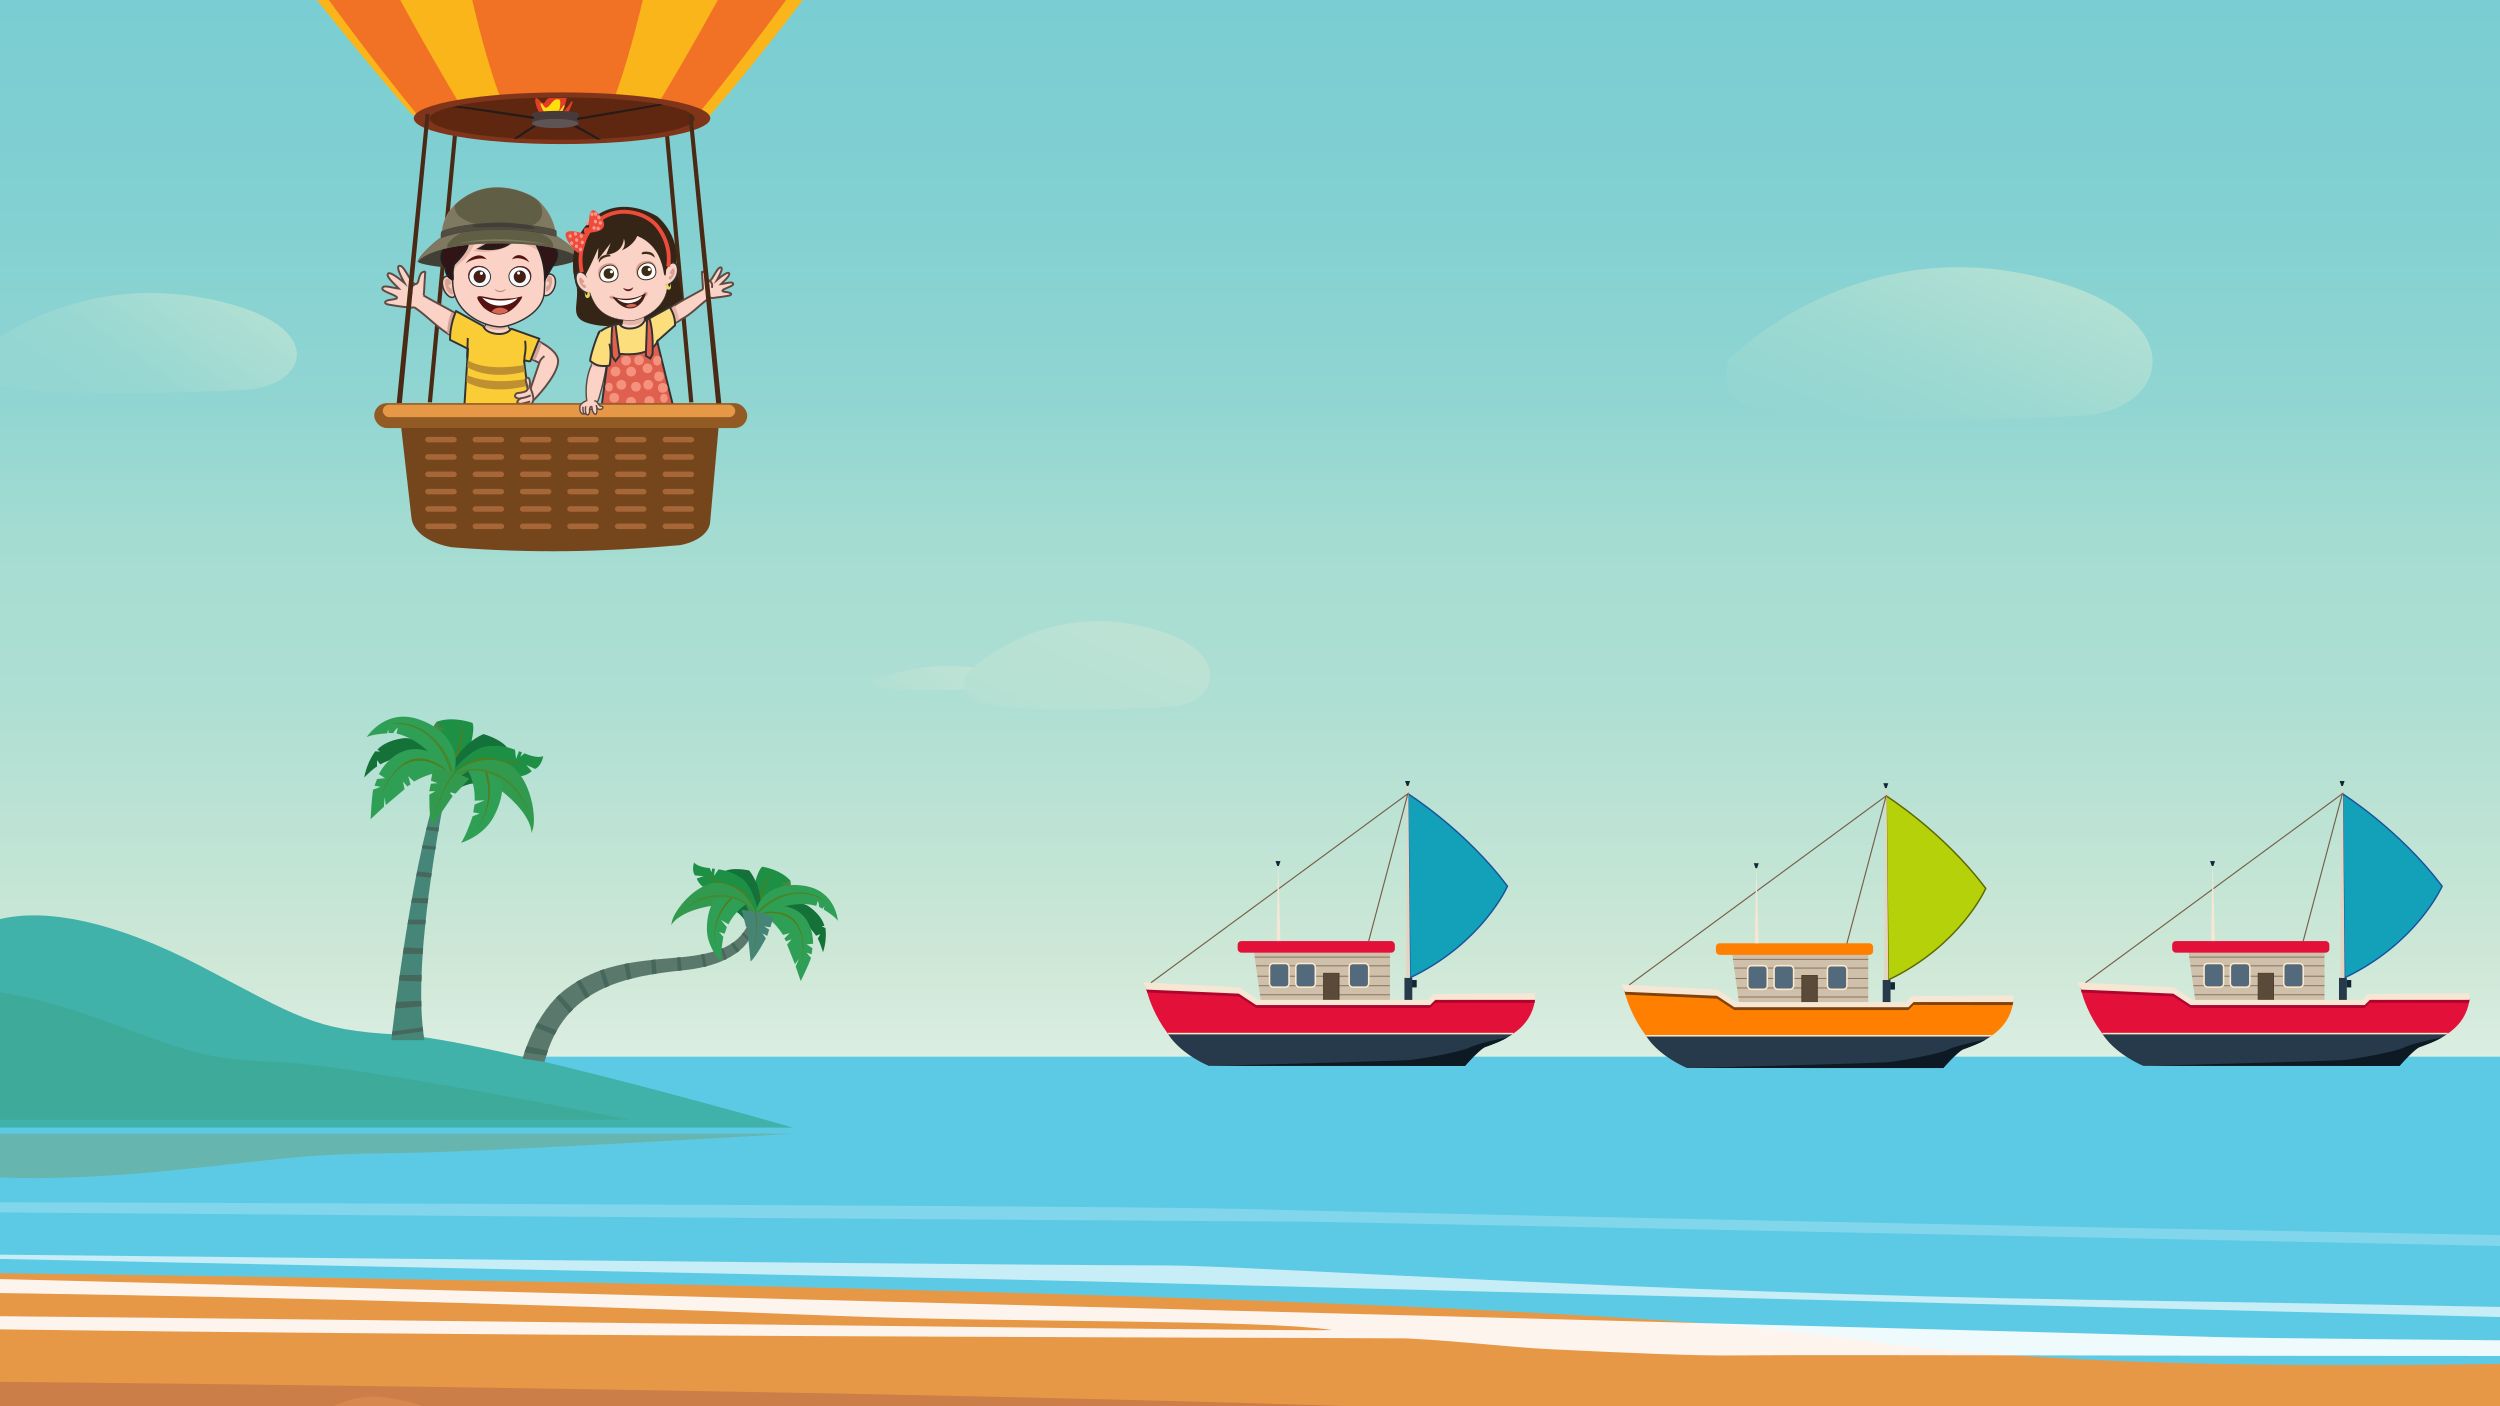 <svg xmlns="http://www.w3.org/2000/svg" xmlns:xlink="http://www.w3.org/1999/xlink" viewBox="0 0 1280 720"><rect x="0" y="0" width="1280" height="720" fill="#808080" stroke="none"/><defs><style>.cls-1,.cls-100,.cls-101,.cls-119,.cls-55,.cls-64,.cls-67{fill:none;}.cls-2{isolation:isolate;}.cls-3{clip-path:url(#clip-path);}.cls-4{clip-path:url(#clip-path-2);}.cls-5{fill:url(#linear-gradient);}.cls-6{fill:#539b56;}.cls-7{fill:#104c16;}.cls-8{fill:#3f201c;}.cls-9{fill:url(#linear-gradient-2);}.cls-10{fill:url(#linear-gradient-3);}.cls-11{fill:url(#linear-gradient-4);}.cls-12{fill:#158240;}.cls-13{clip-path:url(#clip-path-3);}.cls-14{clip-path:url(#clip-path-4);}.cls-15{clip-path:url(#clip-path-5);}.cls-16{fill:url(#linear-gradient-5);}.cls-17{clip-path:url(#clip-path-6);}.cls-18{clip-path:url(#clip-path-7);}.cls-19{fill:url(#linear-gradient-6);}.cls-20{clip-path:url(#clip-path-8);}.cls-21{clip-path:url(#clip-path-9);}.cls-22{fill:url(#linear-gradient-7);}.cls-23{fill:url(#linear-gradient-8);}.cls-24{clip-path:url(#clip-path-11);}.cls-25{clip-path:url(#clip-path-12);}.cls-26{fill:url(#linear-gradient-9);}.cls-27{fill:url(#linear-gradient-10);}.cls-28{fill:url(#linear-gradient-11);}.cls-29{fill:url(#linear-gradient-12);}.cls-30{fill:#5ccae5;}.cls-31{fill:#e69847;}.cls-32{fill:#cc7e48;}.cls-33{fill:#41b2a9;}.cls-34{fill:#3daa9a;}.cls-35{fill:#68b4a8;opacity:0.89;}.cls-36{fill:#5a796c;}.cls-37{fill:#46685c;}.cls-38{fill:#468678;}.cls-39{fill:#4b863e;}.cls-40{fill:#1d9045;}.cls-41,.cls-45,.cls-47{fill:#517d1b;}.cls-42{fill:#147139;}.cls-43{fill:#147239;}.cls-44{fill:#329a4e;}.cls-45{opacity:0.6;}.cls-46{fill:#2f9f56;}.cls-47{opacity:0.72;}.cls-48{fill:#468476;}.cls-112,.cls-49,.cls-50,.cls-51,.cls-84{fill:#fff;}.cls-49{opacity:0.23;}.cls-50{opacity:0.66;}.cls-51{opacity:0.9;}.cls-52{fill:url(#linear-gradient-13);}.cls-53{fill:#d88a50;opacity:0.84;}.cls-54{fill:#cec0aa;}.cls-55,.cls-67{stroke:#775e49;}.cls-100,.cls-101,.cls-109,.cls-112,.cls-119,.cls-146,.cls-55,.cls-56,.cls-61,.cls-63,.cls-64,.cls-67,.cls-70,.cls-74,.cls-76,.cls-78,.cls-79,.cls-81,.cls-87,.cls-94,.cls-96,.cls-97{stroke-miterlimit:10;}.cls-55,.cls-56{stroke-width:0.4px;}.cls-56{fill:#594a39;stroke:#44331d;}.cls-57{fill:#ff7f00;}.cls-58{fill:#824107;}.cls-59{fill:#f6e6d4;}.cls-60{fill:#273a4b;}.cls-61{fill:#536a7c;}.cls-61,.cls-64{stroke:#ffe9cc;stroke-width:0.79px;}.cls-62{fill:#0d1a23;}.cls-63{fill:#b4d109;stroke:#5d6602;}.cls-63,.cls-70,.cls-74,.cls-78,.cls-79{stroke-width:0.75px;}.cls-65{fill:#112737;}.cls-66{fill:#e4d5c3;}.cls-67{stroke-width:0.59px;}.cls-68{fill:#e3113a;}.cls-69{fill:#af042d;}.cls-70{fill:#13a1ba;stroke:#18539b;}.cls-71{fill:#fdf5ed;}.cls-72{fill:#4a2a15;}.cls-73{fill:#342516;}.cls-109,.cls-115,.cls-74,.cls-76,.cls-78{fill:#fad2c6;}.cls-101,.cls-74,.cls-76{stroke:#5f4a43;}.cls-75{fill:#e7b4a7;}.cls-77{fill:#d6a398;}.cls-100,.cls-109,.cls-78,.cls-79,.cls-81,.cls-94,.cls-96,.cls-97{stroke:#323232;}.cls-79{fill:#fac7b3;}.cls-80{fill:#424036;}.cls-81{fill:#f6fbfd;}.cls-112,.cls-81{stroke-width:0.5px;}.cls-82{fill:#602220;}.cls-83{fill:#451f16;}.cls-85{fill:#561211;}.cls-86{fill:#d26653;}.cls-87{fill:#311415;stroke:#211e1f;}.cls-88{fill:#90856e;}.cls-89{fill:#605e44;}.cls-90,.cls-93{fill:#9e9580;opacity:0.5;}.cls-90,.cls-92{mix-blend-mode:multiply;}.cls-91,.cls-92{fill:#676254;}.cls-92{opacity:0.4;}.cls-93{mix-blend-mode:screen;}.cls-94{fill:#facc35;}.cls-95{fill:#be9030;}.cls-96{fill:#fcde7d;}.cls-97{fill:#e0604f;}.cls-98{fill:#f5927d;}.cls-99{fill:#c28974;}.cls-102{fill:#fab51b;}.cls-103{fill:#f17125;}.cls-104{fill:#80351b;}.cls-105{fill:#75451c;}.cls-106{fill:#a66638;}.cls-107{fill:#925b24;}.cls-108{fill:#5f2710;}.cls-109,.cls-146{stroke-width:0.25px;}.cls-110{fill:#3d2d16;}.cls-111{fill:#dc9e8f;}.cls-112{stroke:#3d2d16;}.cls-113{fill:#fff7f4;}.cls-114{fill:#411e16;}.cls-116{fill:#632323;}.cls-117{fill:#323232;}.cls-118{fill:#e8d860;}.cls-119{stroke:#ef4b3b;stroke-width:2px;}.cls-120{fill:#ef4b3b;}.cls-121{fill:#f49990;}.cls-122{fill:#e13e26;}.cls-123{fill:#fddf0e;}.cls-124{fill:#281b17;}.cls-125{fill:#473a3a;}.cls-126{fill:#5e5454;}.cls-127{clip-path:url(#clip-path-13);}.cls-128{clip-path:url(#clip-path-14);}.cls-129{fill:url(#linear-gradient-14);}.cls-130{clip-path:url(#clip-path-15);}.cls-131{clip-path:url(#clip-path-16);}.cls-132{fill:url(#linear-gradient-15);}.cls-133{fill:url(#linear-gradient-16);}.cls-134{clip-path:url(#clip-path-17);}.cls-135{clip-path:url(#clip-path-18);}.cls-136{fill:#b7dfe7;}.cls-137{clip-path:url(#clip-path-19);}.cls-138{clip-path:url(#clip-path-20);}.cls-139{fill:url(#linear-gradient-17);}.cls-140{clip-path:url(#clip-path-21);}.cls-141{clip-path:url(#clip-path-22);}.cls-142{fill:url(#linear-gradient-18);}.cls-143{fill:url(#linear-gradient-19);}.cls-144{fill:url(#linear-gradient-20);}.cls-145{fill:#5fde85;}.cls-146{fill:url(#linear-gradient-21);stroke:url(#linear-gradient-22);}</style><clipPath id="clip-path"><rect class="cls-1" x="-1300" y="-740" width="1280" height="720"/></clipPath><clipPath id="clip-path-2"><rect class="cls-1" x="-1460" y="-830" width="1600" height="900"/></clipPath><linearGradient id="linear-gradient" x1="-605.35" y1="45.02" x2="-608.07" y2="-376.34" gradientUnits="userSpaceOnUse"><stop offset="0.17" stop-color="#66d579"/><stop offset="0.94" stop-color="#8ace9a"/></linearGradient><linearGradient id="linear-gradient-2" x1="-196.66" y1="-158.98" x2="398.01" y2="-506.72" gradientTransform="translate(-1.88 18.32) rotate(-3.08)" gradientUnits="userSpaceOnUse"><stop offset="0.03" stop-color="#15492e"/><stop offset="0.18" stop-color="#1a4f33"/><stop offset="0.37" stop-color="#276040"/><stop offset="0.6" stop-color="#3c7c57"/><stop offset="0.68" stop-color="#468961"/></linearGradient><linearGradient id="linear-gradient-3" x1="-40.95" y1="-368.38" x2="468.28" y2="-781.86" gradientTransform="matrix(1, -0.05, 0.05, 0.85, 8.89, 218.16)" xlink:href="#linear-gradient-2"/><linearGradient id="linear-gradient-4" x1="24.08" y1="8.3" x2="144.45" y2="8.3" gradientUnits="userSpaceOnUse"><stop offset="0" stop-color="#174124"/><stop offset="0" stop-color="#1c251b"/><stop offset="0" stop-color="#1b331d"/><stop offset="0.18" stop-color="#1b361e"/><stop offset="0.86" stop-color="#1a3b20"/></linearGradient><clipPath id="clip-path-3"><rect class="cls-1" y="-740" width="1280" height="720"/></clipPath><clipPath id="clip-path-4"><rect class="cls-1" x="-160" y="-830" width="1600" height="900"/></clipPath><clipPath id="clip-path-5"/><linearGradient id="linear-gradient-5" x1="599.07" y1="-1379.69" x2="676.41" y2="665.43" gradientUnits="userSpaceOnUse"><stop offset="0.21" stop-color="#a2d9d8"/><stop offset="0.22" stop-color="#9ad7d7"/><stop offset="0.24" stop-color="#86d1d4"/><stop offset="0.26" stop-color="#7acdd3"/><stop offset="0.27" stop-color="#76ccd2"/><stop offset="0.33" stop-color="#7acdd2"/><stop offset="0.39" stop-color="#86d1d2"/><stop offset="0.45" stop-color="#9ad6d2"/><stop offset="0.5" stop-color="#addcd2"/><stop offset="0.52" stop-color="#b5dfd6"/><stop offset="0.57" stop-color="#cae8e2"/><stop offset="0.62" stop-color="#ecf7f4"/><stop offset="0.64" stop-color="#fff"/><stop offset="1" stop-color="#c8e5d2"/></linearGradient><clipPath id="clip-path-6"><rect class="cls-1" x="1300" y="-740" width="1280" height="720"/></clipPath><clipPath id="clip-path-7"><rect class="cls-1" x="1140" y="-830" width="1600" height="900" transform="translate(3880 -760) rotate(-180)"/></clipPath><linearGradient id="linear-gradient-6" x1="2539.07" y1="-1379.69" x2="2616.41" y2="665.43" gradientTransform="matrix(1, 0, 0, -1, -632.92, -782.16)" xlink:href="#linear-gradient-5"/><clipPath id="clip-path-8"><rect class="cls-1" x="-1300" width="1280" height="720"/></clipPath><clipPath id="clip-path-9"><rect class="cls-1" x="-1460" y="-90" width="1600" height="900"/></clipPath><linearGradient id="linear-gradient-7" x1="-678.6" y1="-619.56" x2="-602.76" y2="1386.15" xlink:href="#linear-gradient-5"/><linearGradient id="linear-gradient-8" x1="-33.38" y1="-56.23" x2="-33.38" y2="745.89" gradientUnits="userSpaceOnUse"><stop offset="0.17" stop-color="#a2d9d8"/><stop offset="0.19" stop-color="#9ad7d7"/><stop offset="0.25" stop-color="#86d1d4"/><stop offset="0.3" stop-color="#7acdd2"/><stop offset="0.36" stop-color="#76ccd1"/><stop offset="0.44" stop-color="#79cdd1"/><stop offset="0.48" stop-color="#81cfd1"/><stop offset="0.51" stop-color="#90d3d1"/><stop offset="0.55" stop-color="#a4d9d1"/><stop offset="0.56" stop-color="#addcd1"/><stop offset="0.57" stop-color="#b5dfd5"/><stop offset="0.6" stop-color="#cae8e1"/><stop offset="0.63" stop-color="#ecf7f4"/><stop offset="0.64" stop-color="#fff"/><stop offset="1" stop-color="#c7e5d2"/></linearGradient><clipPath id="clip-path-11"><rect class="cls-1" width="1280" height="720"/></clipPath><clipPath id="clip-path-12"><rect class="cls-1" x="-160" y="-89" width="1600" height="898"/></clipPath><linearGradient id="linear-gradient-9" x1="652.54" y1="-522.23" x2="652.54" y2="1248.53" gradientUnits="userSpaceOnUse"><stop offset="0.08" stop-color="#a2d9d8"/><stop offset="0.09" stop-color="#9ad7d7"/><stop offset="0.12" stop-color="#86d1d4"/><stop offset="0.15" stop-color="#7acdd3"/><stop offset="0.18" stop-color="#76ccd2"/><stop offset="0.29" stop-color="#79cdd2"/><stop offset="0.35" stop-color="#81d0d2"/><stop offset="0.41" stop-color="#90d5d2"/><stop offset="0.45" stop-color="#a4dcd2"/><stop offset="0.46" stop-color="#a7ddd2"/><stop offset="0.5" stop-color="#afdfd3"/><stop offset="0.55" stop-color="#c4e5d5"/><stop offset="0.57" stop-color="#cde7d6"/><stop offset="0.65" stop-color="#f2f9f4"/><stop offset="1" stop-color="#c8e5d2"/></linearGradient><linearGradient id="linear-gradient-10" x1="502.8" y1="324.81" x2="444.85" y2="393.56" gradientUnits="userSpaceOnUse"><stop offset="0.18" stop-color="#bfe3d4"/><stop offset="0.57" stop-color="#b3e0d3"/></linearGradient><linearGradient id="linear-gradient-11" x1="578.38" y1="298.63" x2="510.36" y2="452.89" gradientUnits="userSpaceOnUse"><stop offset="0" stop-color="#bfe3d4"/><stop offset="0.57" stop-color="#b3e0d3"/></linearGradient><linearGradient id="linear-gradient-12" x1="1026.48" y1="106.55" x2="953.24" y2="284.92" gradientUnits="userSpaceOnUse"><stop offset="0.14" stop-color="#b2e0d3"/><stop offset="0.46" stop-color="#9dd9d2"/><stop offset="0.7" stop-color="#93d6d2"/></linearGradient><linearGradient id="linear-gradient-13" x1="116.73" y1="116.88" x2="13.9" y2="263.19" gradientUnits="userSpaceOnUse"><stop offset="0.14" stop-color="#b2e0d3"/><stop offset="0.21" stop-color="#abded3"/><stop offset="0.46" stop-color="#99d8d2"/><stop offset="0.65" stop-color="#93d6d2"/></linearGradient><clipPath id="clip-path-13"><rect class="cls-1" x="1300" width="1280" height="720"/></clipPath><clipPath id="clip-path-14"><rect class="cls-1" x="1140" y="-89" width="1600" height="898"/></clipPath><linearGradient id="linear-gradient-14" x1="1952.54" y1="-522.23" x2="1952.54" y2="1248.53" xlink:href="#linear-gradient-9"/><clipPath id="clip-path-15"><rect class="cls-1" x="-1300" y="740" width="1280" height="720"/></clipPath><clipPath id="clip-path-16"><rect class="cls-1" x="-1460" y="615.44" width="1600" height="900"/></clipPath><linearGradient id="linear-gradient-15" x1="-660" y1="154.38" x2="-660" y2="2115.86" gradientUnits="userSpaceOnUse"><stop offset="0.21" stop-color="#a2d9d8"/><stop offset="0.22" stop-color="#9ad7d7"/><stop offset="0.24" stop-color="#86d1d4"/><stop offset="0.26" stop-color="#7acdd2"/><stop offset="0.27" stop-color="#76ccd1"/><stop offset="0.38" stop-color="#79cdd1"/><stop offset="0.44" stop-color="#81cfd1"/><stop offset="0.49" stop-color="#90d3d1"/><stop offset="0.54" stop-color="#a4d9d1"/><stop offset="0.56" stop-color="#addcd1"/><stop offset="0.57" stop-color="#b5dfd5"/><stop offset="0.6" stop-color="#cae8e1"/><stop offset="0.63" stop-color="#ecf7f4"/><stop offset="0.64" stop-color="#fff"/><stop offset="1" stop-color="#c7e5d2"/></linearGradient><linearGradient id="linear-gradient-16" x1="-5.16" y1="656.71" x2="-82.53" y2="851.51" gradientUnits="userSpaceOnUse"><stop offset="0.16" stop-color="#a2d9d8"/><stop offset="0.52" stop-color="#83d0d3"/><stop offset="0.73" stop-color="#77ccd1"/></linearGradient><clipPath id="clip-path-17"><rect class="cls-1" x="1300" y="740" width="1280" height="720"/></clipPath><clipPath id="clip-path-18"><rect class="cls-1" x="1140" y="650" width="1600" height="900"/></clipPath><clipPath id="clip-path-19"><rect class="cls-1" x="-1300" y="1480" width="1280" height="720"/></clipPath><clipPath id="clip-path-20"><rect class="cls-1" x="-2763.97" y="506.31" width="3238.61" height="1821.72"/></clipPath><linearGradient id="linear-gradient-17" x1="-1141.28" y1="1695.29" x2="-1149.07" y2="488.25" gradientUnits="userSpaceOnUse"><stop offset="0.3" stop-color="#90e7de"/><stop offset="0.94" stop-color="#bee7ea"/></linearGradient><clipPath id="clip-path-21"><rect class="cls-1" y="740" width="1280" height="720"/></clipPath><clipPath id="clip-path-22"><rect class="cls-1" y="560" width="1600" height="900"/></clipPath><linearGradient id="linear-gradient-18" x1="800" y1="98.94" x2="800" y2="2060.42" xlink:href="#linear-gradient-15"/><linearGradient id="linear-gradient-19" x1="451.17" y1="650.77" x2="393.24" y2="805.39" gradientUnits="userSpaceOnUse"><stop offset="0.06" stop-color="#a2d9d8"/><stop offset="0.24" stop-color="#93d4d6"/><stop offset="0.54" stop-color="#7eced2"/><stop offset="0.75" stop-color="#77ccd1"/></linearGradient><linearGradient id="linear-gradient-20" x1="-24.1" y1="777.86" x2="183.44" y2="641.06" gradientTransform="translate(142.41 -17.43) rotate(8.3)" gradientUnits="userSpaceOnUse"><stop offset="0" stop-color="#307e3e"/><stop offset="0" stop-color="#368349"/><stop offset="0" stop-color="#479266"/><stop offset="0" stop-color="#62aa95"/><stop offset="0" stop-color="#87cad6"/><stop offset="0" stop-color="#93d5ec"/><stop offset="0.21" stop-color="#a5dcee"/><stop offset="0.58" stop-color="#cfecf4"/></linearGradient><linearGradient id="linear-gradient-21" x1="-257.3" y1="941.8" x2="456.92" y2="609.19" gradientUnits="userSpaceOnUse"><stop offset="0.13" stop-color="#005b38"/><stop offset="0.33" stop-color="#1f753a"/><stop offset="0.64" stop-color="#48983e"/><stop offset="0.79" stop-color="#58a53f"/><stop offset="0.89" stop-color="#59a641"/><stop offset="0.92" stop-color="#5ca948"/><stop offset="0.95" stop-color="#61ad53"/><stop offset="0.97" stop-color="#69b464"/><stop offset="0.99" stop-color="#73bd7a"/><stop offset="1" stop-color="#7ec793"/></linearGradient><linearGradient id="linear-gradient-22" x1="-195.77" y1="779.97" x2="317.36" y2="779.97" gradientUnits="userSpaceOnUse"><stop offset="0" stop-color="#277948"/><stop offset="1" stop-color="#03654a"/></linearGradient></defs><g class="cls-2"><g id="Layer_1" data-name="Layer 1"><g class="cls-3"><g class="cls-4"><path class="cls-5" d="M-1513.14-128.3s300-23.86,555.56-127.39C-591.16-404.12-279.85-436.16,198.17-412.81L315-211.1,261.91,49.39-1526.95,109.5Z"/><path class="cls-6" d="M-1472.44-88.06s249.12,61.38,563.76-20.7c118.62-30.94,309.82-95,501.12-95,149,0,268.56,7.2,332.64,17.28,51.22,8.06,177.12,27,222.48,43.2l2.16,175H-1474.6Z"/><path class="cls-7" d="M-1472.44-63.5s170.35,55,533.52,5.22C-740.2-85.52-591.16-16.76-152.68,4.36-100.89,6.85,116.6-10.52,154,7.72L149.72,84-1474.6,77.56Z"/><rect class="cls-8" x="-29.46" y="-47.51" width="35.99" height="145.56"/><path class="cls-9" d="M-124-42.27S-133.79-404.09-8.87-571c0,0,33-33.44,65,86.83S112-142.53,96.26-40.35C84.28,37.28-119.74,58.26-124-42.27Z"/><rect class="cls-8" x="83.5" y="-35.48" width="33.66" height="137.93"/><path class="cls-10" d="M8.62-45.63S41-431.72,111.38-475c0,0,39.14-23.64,68.29,72.66s50.16,273.88,34.79,356.11C202.79,16.24,9.89,36.19,8.62-45.63Z"/><path class="cls-11" d="M128.42,32.52S122.36-40.61,93.25-53c-19.4-5.63-8.49,48.27,17.59,93.9C52.63-15.24,64.15-2.36,64.15-2.36,35-27.11,36.26,2.14,53.23,19A301.41,301.41,0,0,0,94.46,56.15s.06,6.75-12.7,0-33.38-18-33.38-18S81.13,53.9,46,37,24.13,52.78,43.53,60.65s14.82,8.63,14.82,8.63l86.1.72-3.9-94.06s-5-22.38-9.78-9.34S128.42,32.52,128.42,32.52Z"/><polygon class="cls-12" points="133.04 64.43 93.63 -38.86 134.03 64.04 133.04 64.43"/><path class="cls-12" d="M123.57,68.88Q104.72,52,86.11,34.83C79.92,29.1,73.75,23.35,67.66,17.51c-1.54-1.45-3-2.92-4.56-4.39s-3-2.94-4.51-4.44-3-3-4.43-4.52S51.3,1.06,49.92-.53c1.4,1.58,2.79,3.16,4.29,4.65s3,3,4.48,4.47,3,2.94,4.55,4.39,3.05,2.91,4.6,4.34C74,23.09,80.22,28.77,86.47,34.44q18.77,17,37.8,33.64Z"/><path class="cls-12" d="M85.56,69A138.06,138.06,0,0,1,71.7,64.85a142.51,142.51,0,0,1-13.35-5.52,105.55,105.55,0,0,1-12.52-7.18A65.25,65.25,0,0,1,35,42.71a65.27,65.27,0,0,0,11,9.22,106.28,106.28,0,0,0,12.6,6.92A142.18,142.18,0,0,0,72,64.1,134.36,134.36,0,0,0,85.78,68Z"/></g></g><g class="cls-13"><g class="cls-14"><g id="Slide_1" data-name="Slide 1"><g class="cls-15"><rect class="cls-16" x="-197.89" y="-864.04" width="1668.71" height="945.92"/></g></g></g></g><g class="cls-17"><g class="cls-18"><rect class="cls-19" x="1109.19" y="-864.04" width="1668.71" height="945.92" transform="translate(3887.08 -782.16) rotate(-180)"/></g></g><g class="cls-20"><g class="cls-21"><g id="Slide_1-2" data-name="Slide 1"><g class="cls-15"><rect class="cls-22" x="-1476.29" y="-113.24" width="1668.71" height="926.47"/></g></g><path class="cls-23" d="M-143.18,104.09C-140.3,96.62-68.9,63.65,3.55,76.34c75.2,19.19,106.39,57.12,33.94,61.45S-94.58,134.54-112,132.37-152.35,127.83-143.18,104.09Z"/></g></g><g class="cls-24"><g class="cls-25"><g id="BG"><rect class="cls-26" x="-208" y="-106" width="1721.08" height="693"/><path class="cls-27" d="M448.13,348.42s18.93-9.69,47.63-6.92,24.27,10.86,10.36,11.35-41.13.58-47,0S446.06,352.42,448.13,348.42Z"/><path class="cls-28" d="M494.43,345.4s34.45-35.79,86.67-25.56,44.14,40.1,18.84,41.92-74.83,2.15-85.59,0S490.66,360.17,494.43,345.4Z"/><path class="cls-29" d="M884.92,184.31s59.71-62,150.23-44.32,76.53,69.52,32.67,72.67-129.71,3.74-148.37,0S878.39,209.91,884.92,184.31Z"/><polygon class="cls-30" points="-168 541 1475 541 1458 706 -175 686.18 -168 541"/><path class="cls-31" d="M-175,650s930,6.84,1121,35.16,530.94,2.93,551,10.74-46,153.32-46,153.32l-1626,9.19V650Z"/><path class="cls-32" d="M-179,706s930,5.32,1121,27.37,530.94,2.28,551,8.36-46,119.37-46,119.37l-1626,7.15V706Z"/><path class="cls-33" d="M406,577.33H-374l35.22-106.51s92.18-.18,145,31.93,105.65,22.79,124.29,4.14,43.87-29.67,68.55-36.07,60.83,1.48,103.39,23.65c49.72,25.89,58,33.14,101.51,35.21S406,577.33,406,577.33Z"/><path class="cls-34" d="M322.05,573.26H-374l31.43-66.14S-260.3,507-213.16,527s94.29,14.15,110.92,2.57,39.15-18.43,61.17-22.4,54.3.91,92.28,14.68c44.37,16.08,51.76,20.58,90.59,21.87S322.05,573.26,322.05,573.26Z"/><path class="cls-35" d="M406,580.44H-374l35.22,22.33s92.18,0,145-6.69,105.65-4.78,124.29-.87,43.87,6.22,68.55,7.56,60.83-.31,103.39-5c49.72-5.43,58-6.95,101.51-7.38S406,580.44,406,580.44Z"/><path class="cls-36" d="M384.37,479.36s-4.44,14.34-34.3,17.4-61.64,8.91-71.27,46.93l-11.28-1.62s6.15-23.54,22.19-35.66,33.4-14.22,56.85-16.12,31.56-7.34,36.53-17l3.48.5Z"/><polygon class="cls-37" points="379.81 478.38 380.55 477.43 384.01 480.67 383.2 481.65 379.81 478.38"/><path class="cls-37" d="M374.28,483.27l1.19-.81,3.14,4.29s-1.06.85-1.38,1.08Z"/><polygon class="cls-37" points="370.2 485.43 372.21 490.9 370.89 491.54 369.09 485.84 370.2 485.43"/><polygon class="cls-37" points="360.21 495.11 361.82 494.72 360.5 488.4 359.04 488.69 360.21 495.11"/><polygon class="cls-37" points="347 497.09 349.03 496.87 348.38 490.04 346.56 490.29 347 497.09"/><polygon class="cls-37" points="333.83 498.87 336.15 498.49 335.67 491.27 333.4 491.51 333.83 498.87"/><polygon class="cls-37" points="321.12 501.65 323.3 501.07 321.92 493.13 319.63 493.57 321.12 501.65"/><polygon class="cls-37" points="309.78 505.71 311.98 504.76 309.1 496.3 307.1 496.99 309.78 505.71"/><polygon class="cls-37" points="299.82 511.36 301.98 509.91 296.99 501.62 295.09 502.73 299.82 511.36"/><polygon class="cls-37" points="291.56 518.68 293.41 516.75 286.37 509.21 284.76 510.79 291.56 518.68"/><polygon class="cls-37" points="285.15 527.58 283.89 529.91 274.01 525.98 275.25 523.7 285.15 527.58"/><polygon class="cls-37" points="279.7 540.46 280.52 537.89 269.67 535.62 268.51 538.85 279.7 540.46"/><path class="cls-38" d="M230,396.39s-20.2,92.64-12.67,136.2h-17s11.14-100.74,27.43-138.84Z"/><polygon class="cls-37" points="218.63 423.21 224.76 423.79 224.4 425.85 218.22 424.89 218.63 423.21"/><polygon class="cls-37" points="216.41 432.71 223.14 433.36 222.86 435.11 216.04 434.42 216.41 432.71"/><polygon class="cls-37" points="213.59 446.17 221.03 447.02 220.7 449.33 213.1 448.67 213.59 446.17"/><polygon class="cls-37" points="211.01 459.83 219.29 459.83 218.96 462.5 210.59 462.2 211.01 459.83"/><polygon class="cls-37" points="209.1 470.88 218 470.88 217.75 473.29 208.7 473.29 209.1 470.88"/><polygon class="cls-37" points="206.82 485.08 216.65 485.54 216.44 488.4 206.31 488.4 206.82 485.08"/><polygon class="cls-37" points="204.73 499.18 215.87 499.18 215.76 502.54 204.31 502.11 204.73 499.18"/><polygon class="cls-37" points="202.83 512.99 215.7 512.43 215.77 515.27 202.4 516.35 202.83 512.99"/><polygon class="cls-37" points="200.94 528.06 216.46 525.96 216.69 528.06 200.68 530.23 200.94 528.06"/><path class="cls-39" d="M404.69,450.89a13.2,13.2,0,0,1,.21,3.13l-5.67,1.58-2.1-4.2,3.79-1Z"/><path class="cls-40" d="M385.6,455.84s1.93-9.94,4.66-12.09c0,0,9.19,1.23,14.43,7.14l-2.24,1.28-2.58-.37,1.51,1.24-6.32,6.13-5.29,5.62-3.11-2Z"/><path class="cls-41" d="M396.54,445.5S390,450.11,389,460.33l.75,1.42.38-1S389.59,452.92,396.54,445.5Z"/><path class="cls-42" d="M389.13,467.27a28.72,28.72,0,0,0-5.51-21.58s-10-2.23-13.72,1.18l15.19,14.64,1.79,6.47Z"/><path class="cls-40" d="M388.45,468.21s-2.4-13.35-8-17.94a25.34,25.34,0,0,0-12.58-5.14l-2.34,3.35.52-3.63-1.44-.2-.29,2-.94-2.21s-5.81-.28-8-2.84c0,0-1.48,4,.49,6.64l4.35.36-3.5,1.2a9.14,9.14,0,0,0,5,5.22L377.54,464Z"/><path class="cls-41" d="M361.16,448.33A148.1,148.1,0,0,0,376,453.71c8.37,2.62,11.68,15.41,11.68,15.41s-4.95-11.85-11.85-14.19C365.53,451.42,361.16,448.33,361.16,448.33Z"/><path class="cls-43" d="M395.1,465.47s12.43-6.15,19.3-1.19,7.67,9.78,7.67,9.78l-1.44.19,2,.9a28.75,28.75,0,0,1-1.26,12.43s-1.67-5.53-2.71-6.92l1.33-2.45-2.16.92a42.19,42.19,0,0,0-4-4.88C412.52,473.08,395.1,465.47,395.1,465.47Z"/><path class="cls-44" d="M386.87,467.33s-3.89-12.14-16.5-15c-12.3-2.77-24.94,13.27-26.33,19.38a4,4,0,0,0-.09.45c-.82,5.72-2.19-3.9,18.31-8s24.85,19.08,24.85,19.08Z"/><path class="cls-45" d="M348.32,467.25s17.22-16.76,35.24-2.38c0,0,2.22,2.05,2.4,3.41l.53-.83s-5.56-11.27-22.45-8.89C355.15,459.82,348.32,467.25,348.32,467.25Z"/><path class="cls-43" d="M381.74,463.14s3.06,5.21,3.84,7.13l-4,1.05s-3.23-4-4.29-4.34l-1.8-3.12Z"/><path class="cls-46" d="M390,468.66s14.2-8.51,27.93-4.85l.78-2.53a6.44,6.44,0,0,1,.61,3l1.89,1,.85-1.3-.26,1.77s5.57,3.21,7.18,5.74c0,0-1-14.94-16.25-17.79s-24.76,5.25-25.46,13.19C387.29,466.87,384.93,470.33,390,468.66Z"/><path class="cls-46" d="M381.74,463.14A26.79,26.79,0,0,0,373,473.28L369.1,471l3.06,3.72L371,478.07l-2.83-.83,2.18,2.42s-1.51,8.33-1.09,12.72c0,0-7.23-6.95-7.32-16.56s3.63-15,3.63-15A16.92,16.92,0,0,1,381.74,463.14Z"/><path class="cls-46" d="M390,468.66s4.67.56,10.91,10l3.4-.88-2.68,2.67.81,1.5,2.78-1L403,483.6l4,10.08,2.09-2.76-1.72,3.87,2.61,7.55s3.88-7.88,5.3-11.9l-2.36-2.66,2.63.8.44-3.1-3-2,3.31-.27s.78-14.09-11.54-18.44C394.68,461.2,390,468.66,390,468.66Z"/><path class="cls-47" d="M388.56,467.45s15.51-17.31,33.84-6c0,0-8.47-8.67-24.52-2.23,0,0-8.2,4.1-10.38,8.12Z"/><path class="cls-41" d="M391.11,467.8s22.89-4.73,19.68,23.47c0,0,2.61-12-3.62-19.85-4.71-5.95-15.43-4.7-16-4.17l-.58.6Z"/><path class="cls-48" d="M379.76,465.92s10.9.51,16.2,4l-1.54,4.85-3.21-.46,2.62,1.64-1,3.23-2.45-1.3,1.74,2.57s-4.64,8.83-7.77,11.87l-1.74-16.19,2.34-.82-3-.74Z"/><path class="cls-41" d="M375.09,460.12a26.41,26.41,0,0,0-8.6,25.13,27.05,27.05,0,0,1,7.3-25.36S374.73,460,375.09,460.12Z"/><path class="cls-41" d="M386.19,466.68s2.66,4.52-.58,21.32c0,0,3.25-12.77,1.34-21.2Z"/><path class="cls-39" d="M223.5,369.62a15.63,15.63,0,0,0-1.93,3.09l4.82,4.72,4.43-3.14-3.23-3.16Z"/><path class="cls-40" d="M239.94,385.16s3.56-11.26,2-15c0,0-9.9-3.77-18.44-.59l1.56,2.53,2.78,1-2.2.45,3,9.74,2.21,8.66,4.25-.39Z"/><path class="cls-41" d="M234.67,368.55s4,8.33-.57,19.36L232.55,389l.18-1.26S237.54,380,234.67,368.55Z"/><path class="cls-42" d="M230.08,394.93s4.08-13.15,17.46-19.09c0,0,11.26,3.19,13.12,8.73l-23.34,6.67-5.38,5.65Z"/><path class="cls-40" d="M230.24,396.26s9.79-12.36,18-14a28.41,28.41,0,0,1,15.46,1.63l.51,4.72,1.48-4,1.56.58-.84,2.25,2.17-1.76s6,2.9,9.56,1.46c0,0-.73,4.93-4.15,6.54l-4.58-2,2.85,3.16a10.47,10.47,0,0,1-7.91,2.6l-20.81.48Z"/><path class="cls-41" d="M268.63,390.86a168.14,168.14,0,0,1-17.89-2.64c-9.85-1.9-20.24,9.4-20.24,9.4s11.52-9.43,19.74-8.05C262.53,391.63,268.63,390.86,268.63,390.86Z"/><path class="cls-43" d="M225.07,389.81S216,376.7,206.36,378s-13.11,5.82-13.11,5.82l1.34,1-2.49-.16a33.9,33.9,0,0,0-5.61,13.41s4.74-4.74,6.54-5.59l0-3.24,1.66,2.13a47.52,47.52,0,0,1,6.68-2.83C203.38,388.07,225.07,389.81,225.07,389.81Z"/><path class="cls-44" d="M232.31,396.22s10.62-10.3,24.85-6.3c13.88,3.9,17.71,27.26,15.73,34.29-.05.18-.1.35-.16.51-2.34,6.31,4.35-2.8-14-18.2s-35.49,5.92-35.49,5.92Z"/><path class="cls-45" d="M271.06,417.29s-8-26.62-34.07-21.77c0,0-3.36.88-4.29,2.18l-.08-1.14s11.82-8.5,27.46,3.2C268.32,405.92,271.06,417.29,271.06,417.29Z"/><path class="cls-43" d="M239.78,394.75s-5.95,3.65-7.79,5.2l3.4,3.26s5.45-2.33,6.7-2.1l3.53-2.21Z"/><path class="cls-46" d="M228.41,395.86s-9.55-16.51-25.35-20.28l.61-3a7.6,7.6,0,0,0-2.27,2.74l-2.44,0-.13-1.8-.72,2s-7.37.24-10.39,1.95c0,0,9.3-14.75,26.15-9.33s22,19,18.28,27.48C232.15,395.53,232.6,400.37,228.41,395.86Z"/><path class="cls-46" d="M239.78,394.75A31.12,31.12,0,0,1,243,409.94l5.16-.17L243,411.9l-.72,4,3.3.7L242,417.9s-3.09,9.37-5.94,13.63c0,0,11.1-3.15,16.52-13s4.64-17.35,4.64-17.35A19,19,0,0,0,239.78,394.75Z"/><path class="cls-46" d="M228.41,395.86s-5-2-16.48,4.28L209,397.37l1.21,4.21-1.65,1.09-2.25-2.53.84,3.94-9.63,8.12-.57-4-.41,4.91-6.79,6.31s.46-10.21,1.26-15.11l3.84-1.43-3.08-.62,1.26-3.42,4.11-.42L194,396.35s7-14.87,21.79-12.57C227.86,385.67,228.41,395.86,228.41,395.86Z"/><path class="cls-47" d="M230.55,395.43s-6-26.24-30.63-24.75c0,0,13.29-4.23,25.84,11.16,0,0,6,8.69,5.94,14Z"/><path class="cls-41" d="M227.79,394.39S207.43,377,195.06,407.64c0,0,4-13.71,14.61-18.36,8-3.51,18.09,3.65,18.35,4.5l.25.93Z"/><path class="cls-44" d="M240.24,398.68s-11.23-5.45-18.49-4.76l-1.13,5.8,3.47,1.29-3.53.25-.79,3.86H223l-3.17,1.68s-.22,11.59,1.25,16.42l10.69-15.64-1.89-2.12,3.37.86Z"/><path class="cls-41" d="M248.12,395.3a31.16,31.16,0,0,1-5.25,30.47,32,32,0,0,0,6.69-30S248.53,395.41,248.12,395.3Z"/><path class="cls-41" d="M233.35,395.94s-5.16,3.17-11.2,22.16c0,0,3.8-14.87,10.38-22.45Z"/><path class="cls-49" d="M-185.71,615s749.47,1.85,822.49,4,818.83,17.58,838.22,16.35V642s-790.28-16.51-807.55-16.51c-13.11,0-836-5.55-853.16-6.48S-185.71,615-185.71,615Z"/><path class="cls-50" d="M1714.34,678.6s-343.61-8.52-646.23-13.13C843,662,639,647.94,596.86,647.9,497.56,647.8-228,640-228,640s759.44,15.2,782.89,16c17.81.58,1135.92,29,1159.25,28.47S1714.34,678.6,1714.34,678.6Z"/><path class="cls-51" d="M-221.86,660.27s296.22-.89,649.75,13.43c87.57,3.55,216.63,1.74,253.87,7.22,11.18,1.64-893.9-11-892.8-7.67,3.57,10.7,922.76,11.63,931.15,12,28.15,1.42,52.5,4.53,74,5.57,43.92,2.12,74.28,3.34,92.11,3.17,116.34-1.08,717.68,3.55,712-5.12,0,0-434.77-3.25-462.23-4.28-20.85-.78-1330.17-35.75-1357.52-34.44S-221.86,660.27-221.86,660.27Z"/><path class="cls-52" d="M-11.89,181.05s45.05-40.55,113.36-29,57.74,45.44,24.64,47.5-97.87,2.45-111.95,0S-16.82,197.78-11.89,181.05Z"/><path class="cls-53" d="M258,753c0,21.54-41.67,16-61,16s-51,5.54-51-16,25.67-38,45-38S258,731.46,258,753Z"/></g><polygon class="cls-54" points="886.81 487.79 890.54 514.5 956.53 514.95 956.53 486.88 886.81 487.79"/><line class="cls-55" x1="887.28" y1="491.15" x2="956.53" y2="491.15"/><line class="cls-55" x1="887.9" y1="495.64" x2="956.53" y2="495.64"/><line class="cls-55" x1="888.64" y1="500.92" x2="956.53" y2="500.92"/><line class="cls-55" x1="889.33" y1="505.83" x2="956.53" y2="505.83"/><line class="cls-55" x1="889.98" y1="510.46" x2="956.53" y2="510.46"/><rect class="cls-56" x="922.55" y="499.42" width="7.9" height="14.33"/><path class="cls-57" d="M831.84,507.78s6.26,28.57,31.85,38.58H995s7-9.38,13.83-11.28,19.72-7.16,21.94-22l-1.43-1.51-45.15-.16-5.56,1.11-3.34,2.07h-86.8l-9.22-6.79-47.43-1.95Z"/><polygon class="cls-58" points="831.24 505.55 879.31 508.13 889.11 514.53 975.95 514.53 978.4 511.52 1030.77 512.54 1030.5 514.61 979.72 514.53 977.08 517.17 887.98 517.17 879.12 511.33 832.22 509.28 831.24 505.55"/><polygon class="cls-59" points="830.14 504.02 879.31 506.65 889.11 513.06 975.95 513.06 978.4 510.05 1030.77 509.67 1030.77 513.06 979.72 513.06 977.08 515.7 887.98 515.7 879.12 509.86 831.84 507.79 830.14 504.02"/><path class="cls-60" d="M842.79,530.31H1019.6a33.32,33.32,0,0,1-12.36,5.8c-5.51,1.4-12.25,10.71-12.25,10.71H863.77S849.31,540.89,842.79,530.31Z"/><rect class="cls-57" x="878.54" y="482.95" width="80.49" height="5.93" rx="1.86"/><rect class="cls-61" x="894.85" y="494.42" width="10" height="12.12" rx="1.8"/><rect class="cls-61" x="908.32" y="494.42" width="10" height="12.12" rx="1.8"/><rect class="cls-61" x="935.63" y="494.42" width="10" height="12.12" rx="1.8"/><path class="cls-62" d="M866.41,546.82s94.31-2.46,100.22-3,25.88-4.12,30.73-6.44,19.39-5.15,19.39-5.15a76.9,76.9,0,0,1-11.38,5c-2.54.79-10.38,9.62-10.38,9.62Z"/><path class="cls-63" d="M965.7,407.49s29.28,18.44,51,47.36c0,0-12.74,29.15-49.94,46.9Z"/><line class="cls-64" x1="842.79" y1="530.31" x2="1019.6" y2="530.31"/><rect class="cls-65" x="967.73" y="502.89" width="2.49" height="3.79"/><rect class="cls-60" x="963.94" y="501.75" width="4.01" height="11.31"/><polygon class="cls-66" points="964.58 501.75 965.18 403.54 965.95 403.54 966.81 501.75 964.58 501.75"/><polyline class="cls-67" points="834.17 504.23 965.7 407.49 945.61 483.05"/><polygon class="cls-59" points="899.23 441.97 898.47 482.95 900.48 482.95 899.23 441.97"/><polygon class="cls-65" points="965.18 403.54 964.26 401 966.81 401 965.95 403.54 965.18 403.54"/><polygon class="cls-65" points="898.84 444.52 897.93 441.97 900.48 441.97 899.61 444.52 898.84 444.52"/><polygon class="cls-54" points="641.94 486.67 645.68 513.38 711.66 513.83 711.66 485.76 641.94 486.67"/><line class="cls-55" x1="642.41" y1="490.03" x2="711.66" y2="490.03"/><line class="cls-55" x1="643.04" y1="494.52" x2="711.66" y2="494.52"/><line class="cls-55" x1="643.78" y1="499.8" x2="711.66" y2="499.8"/><line class="cls-55" x1="644.46" y1="504.71" x2="711.66" y2="504.71"/><line class="cls-55" x1="645.11" y1="509.35" x2="711.66" y2="509.35"/><rect class="cls-56" x="677.69" y="498.3" width="7.9" height="14.33"/><path class="cls-68" d="M587,506.67s6.27,28.56,31.86,38.58h131.3s7-9.38,13.83-11.29,19.73-7.15,21.95-22l-1.44-1.51-45.15-.16-5.56,1.12-3.34,2.06H643.63l-9.22-6.78-47.44-2Z"/><polygon class="cls-69" points="586.37 504.44 634.44 507.01 644.24 513.42 731.09 513.42 733.53 510.4 785.91 511.42 785.63 513.49 734.85 513.42 732.22 516.06 643.11 516.06 634.25 510.22 587.36 508.16 586.37 504.44"/><polygon class="cls-59" points="585.27 502.9 634.44 505.54 644.24 511.94 731.09 511.94 733.53 508.93 785.91 508.55 785.91 511.94 734.85 511.94 732.22 514.58 643.11 514.58 634.25 508.74 586.97 506.67 585.27 502.9"/><path class="cls-60" d="M597.93,529.2h176.8A33.12,33.12,0,0,1,762.38,535c-5.51,1.4-12.26,10.72-12.26,10.72H618.9S604.45,539.78,597.93,529.2Z"/><rect class="cls-68" x="633.67" y="481.83" width="80.49" height="5.93" rx="1.86"/><rect class="cls-61" x="649.99" y="493.3" width="10" height="12.12" rx="1.8"/><rect class="cls-61" x="663.45" y="493.3" width="10" height="12.12" rx="1.8"/><rect class="cls-61" x="690.77" y="493.3" width="10" height="12.12" rx="1.8"/><path class="cls-62" d="M621.55,545.71s94.3-2.47,100.22-3,25.87-4.11,30.73-6.44,19.38-5.15,19.38-5.15a76.35,76.35,0,0,1-11.38,5c-2.53.8-10.38,9.63-10.38,9.63Z"/><path class="cls-70" d="M720.83,406.38s29.29,18.43,51,47.35c0,0-12.74,29.16-49.93,46.91Z"/><line class="cls-64" x1="597.93" y1="529.2" x2="774.73" y2="529.2"/><rect class="cls-65" x="722.87" y="501.77" width="2.49" height="3.79"/><rect class="cls-60" x="719.08" y="500.64" width="4.01" height="11.31"/><polygon class="cls-66" points="719.72 500.64 720.31 402.43 721.08 402.43 721.95 500.64 719.72 500.64"/><polyline class="cls-67" points="589.31 503.12 720.83 406.38 700.74 481.93"/><polygon class="cls-59" points="654.37 440.86 653.61 481.83 655.61 481.83 654.37 440.86"/><polygon class="cls-65" points="720.31 402.43 719.4 399.88 721.95 399.88 721.08 402.43 720.31 402.43"/><polygon class="cls-65" points="653.97 443.4 653.06 440.86 655.61 440.86 654.75 443.4 653.97 443.4"/><polygon class="cls-54" points="1120.42 486.67 1124.16 513.38 1190.15 513.83 1190.15 485.76 1120.42 486.67"/><line class="cls-55" x1="1120.89" y1="490.03" x2="1190.15" y2="490.03"/><line class="cls-55" x1="1121.52" y1="494.52" x2="1190.15" y2="494.52"/><line class="cls-55" x1="1122.26" y1="499.8" x2="1190.15" y2="499.8"/><line class="cls-55" x1="1122.95" y1="504.71" x2="1190.15" y2="504.71"/><line class="cls-55" x1="1123.59" y1="509.35" x2="1190.15" y2="509.35"/><rect class="cls-56" x="1156.17" y="498.3" width="7.9" height="14.33"/><path class="cls-68" d="M1065.45,506.67s6.27,28.56,31.86,38.58h131.31s7-9.38,13.83-11.29,19.72-7.15,21.94-22l-1.44-1.51-45.14-.16-5.57,1.12-3.34,2.06h-86.79l-9.22-6.78-47.44-2Z"/><polygon class="cls-69" points="1064.85 504.44 1112.93 507.01 1122.72 513.42 1209.57 513.42 1212.02 510.4 1264.39 511.42 1264.12 513.49 1213.34 513.42 1210.7 516.06 1121.59 516.06 1112.74 510.22 1065.84 508.16 1064.85 504.44"/><polygon class="cls-59" points="1063.76 502.9 1112.93 505.54 1122.72 511.94 1209.57 511.94 1212.02 508.93 1264.39 508.55 1264.39 511.94 1213.34 511.94 1210.7 514.58 1121.59 514.58 1112.74 508.74 1065.45 506.67 1063.76 502.9"/><path class="cls-60" d="M1076.41,529.2h176.8a33.12,33.12,0,0,1-12.35,5.79c-5.51,1.4-12.25,10.72-12.25,10.72H1097.38S1082.93,539.78,1076.41,529.2Z"/><rect class="cls-68" x="1112.15" y="481.83" width="80.49" height="5.93" rx="1.86"/><rect class="cls-61" x="1128.47" y="493.3" width="10" height="12.12" rx="1.8"/><rect class="cls-61" x="1141.94" y="493.3" width="10" height="12.12" rx="1.8"/><rect class="cls-61" x="1169.25" y="493.3" width="10" height="12.12" rx="1.8"/><path class="cls-62" d="M1100,545.71s94.31-2.47,100.22-3,25.87-4.11,30.73-6.44,19.39-5.15,19.39-5.15a76.9,76.9,0,0,1-11.38,5c-2.54.8-10.38,9.63-10.38,9.63Z"/><path class="cls-70" d="M1199.31,406.38s29.29,18.43,51.06,47.35c0,0-12.75,29.16-49.94,46.91Z"/><line class="cls-64" x1="1076.41" y1="529.2" x2="1253.21" y2="529.2"/><rect class="cls-65" x="1201.35" y="501.77" width="2.49" height="3.79"/><rect class="cls-60" x="1197.56" y="500.64" width="4.01" height="11.31"/><polygon class="cls-66" points="1198.2 500.64 1198.79 402.43 1199.57 402.43 1200.43 500.64 1198.2 500.64"/><polyline class="cls-67" points="1067.79 503.12 1199.31 406.38 1179.22 481.93"/><polygon class="cls-59" points="1132.85 440.86 1132.09 481.83 1134.09 481.83 1132.85 440.86"/><polygon class="cls-65" points="1198.79 402.43 1197.88 399.88 1200.43 399.88 1199.57 402.43 1198.79 402.43"/><polygon class="cls-65" points="1132.46 443.4 1131.54 440.86 1134.09 440.86 1133.23 443.4 1132.46 443.4"/><line class="cls-71" x1="301.98" y1="545.61" x2="1456.52" y2="546.82"/></g><polygon class="cls-72" points="340.44 68.96 352.85 206.02 355.01 206 342.55 68.96 340.44 68.96"/><polygon class="cls-72" points="234.03 68.83 221.18 206.02 219.02 206 231.92 68.83 234.03 68.83"/><path class="cls-73" d="M298.46,124.05c-.19.79-7.29,8.49-3.91,19.38s-4.43,18.73,6.47,22a37,37,0,0,0,20.57.09h4.94s16-.23,20.85-7.08-.78-11.69-1.36-25.74-30.16-33.66-49.26-9.15Z"/><path class="cls-74" d="M311.28,183c0,.26-.07.53-.11.81-.17,1.2-.42,2.64-.72,4.22-1.33,7-3.61,16.4-4.59,17.77-1.25,1.74-5.25.8-5.25.8-1.46-8.55.4-15.89,2.19-19.58.83-1.69.53-3.43.71-4.51s.29-1.6.29-1.6S312.06,176.94,311.28,183Z"/><path class="cls-75" d="M311.17,183.84c-.17,1.2-.66,2.65-1,4.22h.08a25.48,25.48,0,0,1-3.15-.06,22.86,22.86,0,0,1-4.14-.84c.27-1.85.33-3.54.51-4.62a21.94,21.94,0,0,1,3.14,0,10.49,10.49,0,0,1,3,.51A7.36,7.36,0,0,1,311.17,183.84Z"/><path class="cls-76" d="M272.61,205.53l-1.19-5.94,4.7-13.78L274,184.76,268.43,182l3.34-8.87c.57-.09,2.93.87,5.66,2.44,4.26,2.46,8.48,5.67,8.33,9.55C285.46,192.83,272.61,205.53,272.61,205.53Z"/><path class="cls-77" d="M277.3,175.75a59.13,59.13,0,0,1-3.29,8.72l-5.58-2.75,3.34-8.88C272.34,172.76,274.57,174.17,277.3,175.75Z"/><path class="cls-78" d="M262.55,170.18s-2.48,2.42-2.85,2.17S246,170,247.7,168a5,5,0,0,0,.42-.55,3.75,3.75,0,0,0,.47-3.52s12.61-2.41,11.71,0a4.63,4.63,0,0,0,.15,3.66,4,4,0,0,0,.33.56Z"/><path class="cls-75" d="M260.29,167.64c-1.27.93-3.66,1.25-5.57,1.23a16,16,0,0,1-6.41-1.43,3.7,3.7,0,0,0,.46-3.52s12.24-2.35,11.33.07A4.59,4.59,0,0,0,260.29,167.64Z"/><path class="cls-79" d="M227,147.68c1.07,3.13,3.49,5,5,4.57s1.42-3,.66-6.07-2.64-5.17-4.17-4.75C226.38,142,226,144.73,227,147.68Z"/><path class="cls-80" d="M252.14,117.13a70.72,70.72,0,0,0-18.39,2.11,17.64,17.64,0,0,0-4.73,2.21c-3.19,1.94-14.21,9.93-15.07,12.55,0,.13-.08-.12,0,0,1,1.62,14.8,3.34,28.78,4.25,4.92.32,10.87-2.16,16.69-1.71,4,.3,7.77.5,11.26.59,16.44.38,26.34-4.09,26.53-4.92.28-1.24-9.13-5.28-15.3-9.12-6.33-3.94-15.85-5-26.74-5.81Q253.69,117.16,252.14,117.13Z"/><path class="cls-78" d="M284.14,146.36c-.79,3.22-3.22,5.27-5,5s-1.93-2.92-1.46-6,2.26-5.37,4-5.07C284.07,140.65,284.88,143.34,284.14,146.36Z"/><path class="cls-78" d="M278.66,149.65c-.69,11.86-17.54,17.59-22.23,17.7-6.86.16-25.42-6-24.62-24.52,0-.19,0-.38,0-.57h0c.23-8.81-3-16.84-2.12-20.25,2.92-11.82,5-7.21,19-8.54,13.07-1.24,18.64-1.28,26.69,5.45.71.59,3.07,1.27,3.11,3.39.06,3.61.15,6.32.22,8.49A138.74,138.74,0,0,1,278.66,149.65Z"/><path class="cls-75" d="M278.76,130.79a30.4,30.4,0,0,0-14.82-6.95,28.06,28.06,0,0,1-21.53,4.62,35.82,35.82,0,0,0,5.64-4.85,11.14,11.14,0,0,1-5.12,1.29c-1.71,3.29-3.49,6.69-6.42,9a12.6,12.6,0,0,0-2.86,2.47,7.28,7.28,0,0,0-.87,1.9c-.27.78-.49,1.58-.69,2.39-.12.48-.16,1.07-.26,1.62.23-8.81-3-16.84-2.12-20.25,2.92-11.82,5-7.21,19-8.54,13.07-1.24,18.64-1.28,26.69,5.45.71.59,3.07,1.27,3.11,3.39C278.6,125.91,278.69,128.62,278.76,130.79Z"/><path class="cls-81" d="M240,141.54a5.43,5.43,0,0,0,5.57,5.17,5.25,5.25,0,0,0,5.62-5,5.45,5.45,0,0,0-5.58-5.18A5.26,5.26,0,0,0,240,141.54Z"/><path class="cls-82" d="M242.41,145.74a5.22,5.22,0,0,1-2.19-4.2,5,5,0,0,1,5.29-4.86,6.33,6.33,0,0,1,5,2.58,6.18,6.18,0,0,0-6.22-3.1,5,5,0,0,0-4.55,4.43C239.57,142.87,240.86,145.14,242.41,145.74Z"/><path class="cls-83" d="M242.63,140.77a3.2,3.2,0,0,0,2.11,4,3.11,3.11,0,0,0,3.85-2.21,3.21,3.21,0,0,0-2.12-4A3.11,3.11,0,0,0,242.63,140.77Z"/><path class="cls-84" d="M245.74,139.69a.78.78,0,1,0,1.49.43.79.79,0,0,0-.53-1A.78.78,0,0,0,245.74,139.69Z"/><path class="cls-85" d="M247.23,157.1c.82,1,4.93,4,8.33,4,7,0,13-9.63,11.62-9.35-3.49.71-2.32.88-7.85,1.17-1.08.06-2.88.22-4.54.15C248.59,152.78,239.74,148.19,247.23,157.1Z"/><path class="cls-86" d="M255.63,160.71a7.26,7.26,0,0,1-3.9-1.17,4.65,4.65,0,0,1,3-1.9c1.83-.35,4.4.17,5.41,1.58C259.1,160.28,256.92,160.68,255.63,160.71Z"/><path class="cls-84" d="M246.94,152.4a31,31,0,0,0,18.08.25c-1.1,1.63-4.51,3.73-8.89,3.83A11.42,11.42,0,0,1,246.94,152.4Z"/><path class="cls-85" d="M249.22,132.89l-.54-.58a4.67,4.67,0,0,0-4.28-1.47,9,9,0,0,0-5.7,3.66c-.21.29-.36.4-.06.2C240.65,133.29,245.72,131.41,249.22,132.89Z"/><path class="cls-85" d="M262,132.89l.48-.6a4,4,0,0,1,3.68-1.64,6.6,6.6,0,0,1,4.65,3.37c.16.27.28.38,0,.19C269.22,132.9,265,131.27,262,132.89Z"/><path class="cls-87" d="M265.5,116.51s-.55,13.35-20,10.7c0,0,20-10.51-.76-9.41,0,0,4.74,5.81-8.95,5.13,0,0,9.86-1-2.78,11.82,0,0-1.65.88-1.16,8.09,0,.48-3.58-.58-3.76-5.65,0,0-4.93-4.73.25-11.52,0,0-4.89-10,3.82-11.34,0,0,.71-7.54,8.18-8,0,0,7.57-11,16.88-2.81,0,0,7.48-6.07,14.16,3.22,0,0,8.65.35,7.57,7.43,0,0,8.57,4.43,3.54,10.46,0,0,5.74,4.72.49,11.33l-4,7.05v-.82A37,37,0,0,0,275,126l-.25-.48S274.37,120.43,265.5,116.51Z"/><path class="cls-88" d="M284.4,120.63c-7.11-3.95-17.46-4.61-30-4.95a77.53,77.53,0,0,0-23.63,3.38,19.84,19.84,0,0,0-5.14,2.74C222.36,124,214.78,131,214,134c.81-2,10.89-10.11,45.94-9.48,22.89.41,33.66,4.66,37.32,7.69C296.37,130,290.82,124.19,284.4,120.63Z"/><path class="cls-89" d="M297.21,132.36l-.09,0c-2-1.68-10.68-7.19-37.23-7.66-3.09-.06-6.1,0-9,0-27.72.76-36.12,7.58-36.86,9.36a.13.13,0,0,1-.17.08.16.16,0,0,1-.09-.18c.88-3.23,8.7-10.21,11.78-12.29a19.39,19.39,0,0,1,5.17-2.75,78.52,78.52,0,0,1,20.3-3.38c1.14,0,2.27,0,3.37,0,12.14.32,22.77.92,30.05,5,6.4,3.55,12,9.37,12.86,11.66a.16.16,0,0,1,0,.17A.11.11,0,0,1,297.21,132.36Z"/><path class="cls-90" d="M229.47,124.59c2.21-3.12,6-5.13,9.22-6.6a41,41,0,0,1,4.11-1.59,75.29,75.29,0,0,0-12,2.66,19.84,19.84,0,0,0-5.14,2.74C222.36,124,214.78,131,214,134c.5-1.21,4.39-4.67,15.2-7.07A2.46,2.46,0,0,1,229.47,124.59Z"/><path class="cls-90" d="M271.44,117.25a49.21,49.21,0,0,1,7.88,3.56c1.89,1.08,4.14,2.86,3.88,5.51a2.54,2.54,0,0,1-.07.47c7.61,1.58,12,3.7,14.08,5.42-.84-2.2-6.39-8-12.81-11.58-4.28-2.38-9.73-3.56-16.12-4.2A24.43,24.43,0,0,1,271.44,117.25Z"/><path class="cls-88" d="M226.26,120.1s-1.11-11.56,12.4-19.82c14.63-8.94,30.94-2.17,35.73,1.41s9.44,10.88,10,17.64c0,0-19-3.48-27.91-3.41S231.54,117.41,226.26,120.1Z"/><path class="cls-89" d="M254.41,115.81l2.07,0c8.39-.07,25.78,3,27.76,3.38-.66-7-5.47-14-9.94-17.34-3.3-2.46-11.49-6-20.54-5.8a30,30,0,0,0-15,4.4c-12.27,7.49-12.4,17.85-12.34,19.46C231.69,117.31,246,116.05,254.41,115.81Z"/><path class="cls-90" d="M276.52,112.34c-1.72,2.47-4.6,3.34-7.17,3.87-.89.18-1.79.32-2.69.44,8.59,1,17.74,2.68,17.74,2.68-.53-6.25-4.54-13-8.94-16.77C277.42,105.27,278.66,109.28,276.52,112.34Z"/><path class="cls-90" d="M245.44,115.11c-3.26-.71-6.84-1.64-9.62-3.85a7,7,0,0,1-3-6.42c-7.32,7.39-6.56,15.26-6.56,15.26,4.32-2.2,15.84-3.55,24.78-4C249.16,115.83,247.29,115.52,245.44,115.11Z"/><path class="cls-91" d="M256.37,114.13c7.22-.11,26.42,2.62,28.31,4a11.68,11.68,0,0,1,.07,2.86c-.22.47-9.2-3.25-26.52-3.43-22.78-.24-31.55,4.09-32.14,4.19s-.24-2.63,0-3S235.38,114.45,256.37,114.13Z"/><path class="cls-80" d="M284.64,121.14a10.91,10.91,0,0,1-1.88-.39,99.17,99.17,0,0,0-24.53-3.08c-2.08,0-4.14,0-6.12,0-7.37.21-17.8,1.06-25.53,4a2.75,2.75,0,0,1-.47.16h-.05a.33.33,0,0,1-.3-.22,5.54,5.54,0,0,1,.25-3.06c.27-.39,9.1-4.29,30.35-4.6,7.08-.11,26.46,2.6,28.4,4l.05,0v.06a11,11,0,0,1,.06,3A.25.25,0,0,1,284.64,121.14Z"/><path class="cls-92" d="M284.68,118.09c-1.07-.76-7.7-2-14.55-2.85a6.6,6.6,0,0,0,.71.21c6.63,1.69,1.85,2.19-3.26,1.56a102.48,102.48,0,0,0-18.32-.62c-7.86.37-10.31-1.16-4-1.64.46,0,.88-.1,1.26-.17-14,1.1-20.18,3.76-20.4,4.1s-.63,3.14,0,3,9.36-4.43,32.14-4.19c17.32.18,26.3,3.9,26.52,3.43A11.68,11.68,0,0,0,284.68,118.09Z"/><path class="cls-93" d="M232.83,125.06s14.41-3.81,47.21,0C280,125,254.28,119.35,232.83,125.06Z"/><path class="cls-81" d="M271.66,142.35a5.44,5.44,0,0,1-6.22,4.36,5.25,5.25,0,0,1-4.85-5.7,5.44,5.44,0,0,1,6.22-4.36A5.27,5.27,0,0,1,271.66,142.35Z"/><path class="cls-82" d="M268.73,146.19a5.24,5.24,0,0,0,2.73-3.86,5,5,0,0,0-4.54-5.55,6.29,6.29,0,0,0-5.3,1.87,6.13,6.13,0,0,1,6.56-2.22,5,5,0,0,1,3.87,5C271.92,143.74,270.33,145.81,268.73,146.19Z"/><path class="cls-83" d="M269.2,141.23a3.21,3.21,0,0,1-2.64,3.63,3.09,3.09,0,0,1-3.48-2.73,3.21,3.21,0,0,1,2.64-3.63A3.09,3.09,0,0,1,269.2,141.23Z"/><path class="cls-84" d="M266.28,139.73a.77.77,0,1,1-1.53.22.81.81,0,0,1,.66-.9A.78.78,0,0,1,266.28,139.73Z"/><path class="cls-76" d="M242.62,167.86l-4.6,6.78a31.14,31.14,0,0,1-8.84-3.89c-6.14-3.87-10.93-9.31-17.19-13.51-1-.65-2-1.26-3-1.84-.81-.45,3.85-6.6,4.64-6.11,1.08.68,2.17,1.34,3.25,2,4.72,2.77,9.42,5.18,13.58,7.52,4.49,2.52,8.34,4.95,10.92,7.65l.12.12A16.42,16.42,0,0,1,242.62,167.86Z"/><path class="cls-76" d="M216.89,151.26c.29-1.48.39-6.16.83-11.74.07-.89-1.81-.25-2.36.83-1.18,2.32-.82,3.21-1.52,4.36s-1.69.74-2.65-.08c-3.46-5.31-4.88-8.73-6.79-8.52-1.54.41.35,4.39,2.7,8.78-4.15-3.47-7.76-5.9-8.49-4.69-.87,1.44,2.64,4.49,5.59,7.56-4.09-.49-8.19-2.17-8.45,0-.19,1.56,8.26,3.58,7.44,4.85-.29.45-1.11.55-2.39.75-1.11.18-2.78.39-3.38,1s0,1.3,1.31,1.54c2.13.41,7,1.17,9.4,1.37a7.22,7.22,0,0,0,3.86,0"/><path class="cls-76" d="M213.18,145.32c-.24.07-3.49.65-2.52,5.08"/><path class="cls-77" d="M242.62,168.71l-4.6,6.77c-3.34-.86-6.43-3.37-9.05-5a28.62,28.62,0,0,1,2.2-10.71,42,42,0,0,1,10.22,7.53,1.56,1.56,0,0,1-.6.34l.72-.22A14.93,14.93,0,0,1,242.62,168.71Z"/><path class="cls-94" d="M233.52,159.29h0A36.55,36.55,0,0,0,230.41,174h0l9.19,4.61-1.85,29.4a25.4,25.4,0,0,0,19.81,4.5c11.55-2.29,14-4.5,14-4.5s-2.95-19.43-3.15-23c-.07-1.31,3,1,3.34-.6l4.35-11L262,168.39a.39.39,0,0,0-.46.15c-.55.76-2.55,2.91-7.38,2.39-5.84-.63-6.73-4-6.73-4Z"/><path class="cls-95" d="M239.48,184.47s7.87,5.95,28.8,2.48l.42,3.3s-16.55,5-29.49-2.21Z"/><path class="cls-95" d="M239,191.91s9.64,5.58,30.57,2.11l.5,3.55s-18.38,5.2-31.32-2Z"/><path class="cls-76" d="M270,196.29c0-.59,2.45,3.24,3,7s-2.85,6-6,5.51c-2.84-.45-.5-1.8-.06-2a0,0,0,0,0,0,0c-.56,0-3.91-.21-.76-2.58,0,0,0-.09,0-.09-.68-.06-3.84-.44-1.82-2.64a1.67,1.67,0,0,1,.77-.25C271.77,200.48,270,198.91,270,196.29Z"/><path class="cls-78" d="M319.3,170.19c-.37.23-2.75-2.09-2.75-2.09l1.7-2a3.12,3.12,0,0,0,.3-.51,4.44,4.44,0,0,0,.17-3.55c-.88-2.33,11.27,0,11.27,0a3.34,3.34,0,0,0,0,2.44,4.91,4.91,0,0,0,.88,1.48C332.51,168,319.66,170,319.3,170.19Z"/><path class="cls-75" d="M329.76,164.37c-.25.07-.14.2-.35.35-1.82,1.36-4.55,1.77-7.52,1.66a9.67,9.67,0,0,1-3.15-.75,4.44,4.44,0,0,0,.16-3.55c-.87-2.33,11-.25,11-.25A3.33,3.33,0,0,0,329.76,164.37Z"/><path class="cls-76" d="M365.73,151c-6.16,3.41-10.17,8.72-16,12-1.57.87-4.28,2.86-6.18,3.35l-2.35-6.21a19.23,19.23,0,0,1,4.7-4.12c4.41-2.93,10.55-5.73,16.45-9.43C362.92,146.22,366.32,150.71,365.73,151Z"/><path class="cls-76" d="M360,148c-.21-1.08-.28-4.5-.6-8.57-.05-.64,1.32-.18,1.72.61.86,1.69.6,2.34,1.11,3.18s1.23.54,1.93-.06c2.52-3.87,3.56-6.37,4.95-6.22,1.13.31-.26,3.21-2,6.41,3-2.53,5.65-4.31,6.19-3.42.63,1.05-1.93,3.28-4.08,5.51,3-.35,6-1.58,6.16,0,.14,1.14-6,2.61-5.42,3.54.21.33.81.4,1.74.55a5.72,5.72,0,0,1,2.47.71c.47.47,0,.94-1,1.13-1.56.3-5.08.84-6.86,1a5.36,5.36,0,0,1-2.81,0"/><path class="cls-76" d="M362.68,143.68c.18,0,2.55.48,1.84,3.71"/><path class="cls-75" d="M347.89,163.7c-1.57.87-1.8,1.38-3.7,1.87l-3.36-4.94a19.23,19.23,0,0,1,4.7-4.12C346.35,158,347.57,162.83,347.89,163.7Z"/><path class="cls-96" d="M342.86,157.3h0a16,16,0,0,1,2.76,8.34l0,.93-9.13,8.15,2.35,27.54A15.47,15.47,0,0,1,325,210.1c-10.75,0-16.14-5.95-16.14-5.95s2.39-20.89,2.55-23.91a.71.71,0,0,0,0-.15,9.54,9.54,0,0,0-4.65-8.57h0c-.77-.46-.17-1.59.68-1.9l.47-.31a21.57,21.57,0,0,1,9.21-3.43h0s1.46,2.8,6.45,2.26,6.36-3.71,6.36-3.71Z"/><path class="cls-97" d="M311.74,180.08c-.18.32,19.55,4.87,24.8-5.06l7.85,31.89s-17.75,14.49-36.2-.18Z"/><path class="cls-97" d="M315.12,166s1.44,12.46,2.15,16.2l-2.15,2.71-1.74-2.46a91.84,91.84,0,0,1,.16-16Z"/><path class="cls-97" d="M331.29,163.69s-.4,12.9-.63,18.52l2.23,1.33,1.2-2.16s.7-12-1.64-18.34Z"/><path class="cls-96" d="M307.45,169.62c-1.18-.6-6,15-5.18,15.28.38.13,2.13,1.77,4.34,2.26a15.67,15.67,0,0,0,5.48,0s1.26-6-.08-11.2"/><circle class="cls-98" cx="331.87" cy="197.01" r="2.49"/><circle class="cls-98" cx="331.51" cy="188.58" r="2.49"/><circle class="cls-98" cx="337.44" cy="192.75" r="2.49"/><circle class="cls-98" cx="315.12" cy="190.26" r="2.49"/><circle class="cls-98" cx="332.46" cy="205.31" r="2.49"/><circle class="cls-98" cx="323.07" cy="205.73" r="2.49"/><circle class="cls-98" cx="314.5" cy="203.66" r="2.49"/><circle class="cls-98" cx="339.34" cy="198.6" r="2.49"/><circle class="cls-98" cx="318.12" cy="197.01" r="2.49"/><circle class="cls-98" cx="325.62" cy="197.99" r="2.49"/><circle class="cls-98" cx="323.13" cy="190.26" r="2.49"/><circle class="cls-98" cx="327.19" cy="184.46" r="2.49"/><circle class="cls-98" cx="320.58" cy="184.67" r="2.49"/><ellipse class="cls-98" cx="336.49" cy="184.67" rx="2.09" ry="2.49"/><ellipse class="cls-98" cx="311.82" cy="198.22" rx="1.9" ry="2.26"/><ellipse class="cls-98" cx="339.93" cy="203.9" rx="1.9" ry="2.26"/><path class="cls-76" d="M271.09,198A6.82,6.82,0,0,0,271,194c-.33-.88-2.4-1.06-1.64,1.58,1,3.35.91,3.33.91,3.33"/><path class="cls-99" d="M253.27,147.82s.31,1.66,2.79,1.72,2.95-1.72,2.95-1.72A4.26,4.26,0,0,1,253.27,147.82Z"/><path class="cls-100" d="M239.5,173.06l-.32,10.13"/><path class="cls-100" d="M268.46,185.53a25,25,0,0,1,.2-3.57,21.37,21.37,0,0,0,.18-7.48"/><path class="cls-101" d="M275.91,186.08a7.35,7.35,0,0,1,2.87-3.72"/><path class="cls-77" d="M280.46,141.75a1.22,1.22,0,0,1,1.45-.43,1.47,1.47,0,0,1,.65,1,7,7,0,0,1-.12,3.45,5,5,0,0,1-2.15,3.48.59.59,0,0,1-.36.09c-.28-.06-.34-.42-.34-.71v-1.18a1.46,1.46,0,0,1,.14-.75,1.86,1.86,0,0,1,.56-.48,1.79,1.79,0,0,0,.83-1,.91.91,0,0,0-.33-.91c-.27-.18-.79.05-1-.18S280.18,142.1,280.46,141.75Z"/><path class="cls-102" d="M358.47,64.9l-6.12-.27-21.83-.92-21-.88-49.12-2.09-21.17-.88-25.65-1.1-2.59-.1s-241.78-272-222.56-408c10.37-73.32,45.34-111.44,75.36-131l.1-.07c25.64-16.67,47.64-19.85,47.64-19.85a151.94,151.94,0,0,1,22.31-11.87h0c31.62-13.6,58.63-11.83,72.6-9.32A67.58,67.58,0,0,1,216.71-519c76.71-33.94,125-3.27,133.34,2.75.87.64,1.3,1,1.3,1,34.66-11.73,65.78-5.79,85.54,1.08A114.82,114.82,0,0,1,459.05-504c21,7.81,38.53,17.23,53.16,27.92v0s.08.05.1.09C710.32-329.94,358.47,64.9,358.47,64.9Z"/><path class="cls-103" d="M364.89-339.31c0,157.18-26.13,335.47-55.33,402.14l-49.12-2.09c-24-55-42.8-182.15-57-329.14-11.54-119.19-7.9-199.38,3.1-253A67.58,67.58,0,0,1,216.71-519c76.71-33.94,125-3.27,133.34,2.75C359.15-471.62,364.89-413,364.89-339.31Z"/><path class="cls-103" d="M352.35,64.63l-21.83-.92C544.29-284.62,482.86-484,441.44-512.46l70.77,36.39v0s-35.93-20.26-35.92-20.22C682.25-351.79,411.13-6.38,352.35,64.63Z"/><path class="cls-103" d="M239.27,59.86l-25.65-1.1c-67-82.2-306.13-398-149.79-539.09l.1-.07c25.64-16.67,47.64-19.85,47.64-19.85,7.61-4.88-3.15.57,4.08-2.53C90.11-455.82,35.66-277.86,239.27,59.86Z"/><ellipse class="cls-104" cx="287.76" cy="60.54" rx="75.92" ry="13.23"/><path class="cls-101" d="M267,206.71a27,27,0,0,0,4.46-1.17"/><path class="cls-105" d="M348.2,279.12h0c-39.62,3.54-75.19,4.31-116.78,1.08h0c-11.64-1.94-19.94-7.95-20.75-15l-5.54-48.76h163l-4.55,51C363.1,272.84,357,277.49,348.2,279.12Z"/><rect class="cls-106" x="217.7" y="223.68" width="16.16" height="2.83" rx="1.42"/><rect class="cls-106" x="217.7" y="232.55" width="16.16" height="2.83" rx="1.42"/><rect class="cls-106" x="217.7" y="241.43" width="16.16" height="2.83" rx="1.42"/><rect class="cls-106" x="217.7" y="250.3" width="16.16" height="2.83" rx="1.42"/><rect class="cls-106" x="217.7" y="259.18" width="16.16" height="2.83" rx="1.42"/><rect class="cls-106" x="217.7" y="268.06" width="16.16" height="2.83" rx="1.42"/><rect class="cls-106" x="241.95" y="223.68" width="16.16" height="2.83" rx="1.42"/><rect class="cls-106" x="241.95" y="232.55" width="16.16" height="2.83" rx="1.42"/><rect class="cls-106" x="241.95" y="241.43" width="16.16" height="2.83" rx="1.42"/><rect class="cls-106" x="241.95" y="250.3" width="16.16" height="2.83" rx="1.42"/><rect class="cls-106" x="241.95" y="259.18" width="16.16" height="2.83" rx="1.42"/><rect class="cls-106" x="241.95" y="268.06" width="16.16" height="2.83" rx="1.42"/><rect class="cls-106" x="266.19" y="223.68" width="16.16" height="2.83" rx="1.42"/><rect class="cls-106" x="266.19" y="232.55" width="16.16" height="2.83" rx="1.42"/><rect class="cls-106" x="266.19" y="241.43" width="16.16" height="2.83" rx="1.42"/><rect class="cls-106" x="266.19" y="250.3" width="16.16" height="2.83" rx="1.42"/><rect class="cls-106" x="266.19" y="259.18" width="16.16" height="2.83" rx="1.42"/><rect class="cls-106" x="266.19" y="268.06" width="16.16" height="2.83" rx="1.42"/><rect class="cls-106" x="290.44" y="223.68" width="16.16" height="2.83" rx="1.42"/><rect class="cls-106" x="290.44" y="232.55" width="16.16" height="2.83" rx="1.42"/><rect class="cls-106" x="290.44" y="241.43" width="16.16" height="2.83" rx="1.42"/><rect class="cls-106" x="290.44" y="250.3" width="16.16" height="2.83" rx="1.42"/><rect class="cls-106" x="290.44" y="259.18" width="16.16" height="2.83" rx="1.42"/><rect class="cls-106" x="290.44" y="268.06" width="16.16" height="2.83" rx="1.42"/><rect class="cls-106" x="314.84" y="223.68" width="16.16" height="2.83" rx="1.42"/><rect class="cls-106" x="314.84" y="232.55" width="16.16" height="2.83" rx="1.42"/><rect class="cls-106" x="314.84" y="241.43" width="16.16" height="2.83" rx="1.42"/><rect class="cls-106" x="314.84" y="250.3" width="16.16" height="2.83" rx="1.42"/><rect class="cls-106" x="314.84" y="259.18" width="16.16" height="2.83" rx="1.42"/><rect class="cls-106" x="314.84" y="268.06" width="16.16" height="2.83" rx="1.42"/><rect class="cls-106" x="339.24" y="223.68" width="16.16" height="2.83" rx="1.42"/><rect class="cls-106" x="339.24" y="232.55" width="16.16" height="2.83" rx="1.42"/><rect class="cls-106" x="339.24" y="241.43" width="16.16" height="2.83" rx="1.42"/><rect class="cls-106" x="339.24" y="250.3" width="16.16" height="2.83" rx="1.42"/><rect class="cls-106" x="339.24" y="259.18" width="16.16" height="2.83" rx="1.42"/><rect class="cls-106" x="339.24" y="268.06" width="16.16" height="2.83" rx="1.42"/><rect class="cls-107" x="191.6" y="206.42" width="190.99" height="12.74" rx="6.37"/><rect class="cls-31" x="195.99" y="207.21" width="180.45" height="6.37" rx="3.19"/><path class="cls-108" d="M355.72,60.69c0,6-30.38,10.85-67.86,10.85S220,66.69,220,60.69c0-5.35,24.29-9.8,56.22-10.68,3.78-.11,7.67-.16,11.65-.16,1.59,0,3.16,0,4.73,0C327.86,50.26,355.72,55,355.72,60.69Z"/><path class="cls-101" d="M266.21,204a19.52,19.52,0,0,0,5.51-1.56"/><path class="cls-77" d="M230.07,143.11a1.38,1.38,0,0,0-1.61-.26,1.55,1.55,0,0,0-.58,1.08,6.76,6.76,0,0,0,.53,3.48,5,5,0,0,0,2.71,3.27.62.62,0,0,0,.4,0c.29-.1.32-.48.28-.77l-.14-1.2a1.47,1.47,0,0,0-.23-.74,2,2,0,0,0-.67-.42,1.9,1.9,0,0,1-1-.93.91.91,0,0,1,.25-1c.27-.21.85,0,1-.3C231.34,145,230.4,143.43,230.07,143.11Z"/><path class="cls-109" d="M340.77,125.58c.55,4.46,1.57,16.32.91,21.72C340.2,159.44,327,163.79,324.4,164c-4.11.29-13.26-.3-18.32-6.38s-6.5-17.61-6.5-17.61-4.55-11.24,2.36-20.73,15.38-10.92,25-9.24C338.68,112.05,340.77,125.58,340.77,125.58Z"/><path class="cls-110" d="M312.56,131.25s-4.19,0-5.71,3c-.06.12-.25.1-.26,0-.07-.83.1-2.6,2.56-3.5C313,129.28,312.56,131.25,312.56,131.25Z"/><path class="cls-110" d="M328.63,130.24s4.12-1,6.34,1.57c.09.1.27,0,.25-.09-.13-.83-.72-2.51-3.35-2.81C327.71,128.44,328.63,130.24,328.63,130.24Z"/><path class="cls-111" d="M306.28,138.85a4.59,4.59,0,0,1,2.08-3,7.5,7.5,0,0,1,3.43-1.07,4.72,4.72,0,0,1,2.33.26,3.86,3.86,0,0,1,1.53,1.31,4.94,4.94,0,0,1,.61,4.84,3,3,0,0,1-4,1.48,7.85,7.85,0,0,1-1.21-1,2.69,2.69,0,0,0-1.34-.75,1.15,1.15,0,0,0-1.24.72c-.14.45.13,1.22-.24,1.55s-.78,0-1.05-.23C306.34,142.06,306.09,140,306.28,138.85Z"/><path class="cls-112" d="M316.44,140.16c.18,2.52-1.84,4-4.61,4.23a6.12,6.12,0,0,1-2.42-.27,3.45,3.45,0,0,1-2.35-3.23,4.42,4.42,0,0,1,1.06-3,5.69,5.69,0,0,1,3.95-2.12C314.83,135.53,316.27,137.7,316.44,140.16Z"/><circle class="cls-110" cx="311.72" cy="140.1" r="2.66"/><circle class="cls-113" cx="313.09" cy="139.15" r="0.82"/><path class="cls-111" d="M325.64,137.67a4.64,4.64,0,0,1,2.08-3.06,7.61,7.61,0,0,1,3.43-1.06,4.61,4.61,0,0,1,2.33.26,3.86,3.86,0,0,1,1.53,1.31,4.94,4.94,0,0,1,.61,4.84,3,3,0,0,1-4,1.48,7.85,7.85,0,0,1-1.21-1,2.69,2.69,0,0,0-1.34-.75,1.13,1.13,0,0,0-1.24.72c-.14.44.13,1.22-.24,1.55s-.78,0-1.05-.23C325.7,140.88,325.45,138.81,325.64,137.67Z"/><path class="cls-112" d="M335.8,139c.18,2.52-1.84,4-4.61,4.22a5.78,5.78,0,0,1-2.42-.27,3.44,3.44,0,0,1-2.35-3.23,4.46,4.46,0,0,1,1.06-3,5.69,5.69,0,0,1,3.95-2.12C334.19,134.35,335.63,136.52,335.8,139Z"/><circle class="cls-110" cx="331.07" cy="138.72" r="2.66"/><circle class="cls-113" cx="332.45" cy="137.97" r="0.82"/><path class="cls-111" d="M314.93,152a6,6,0,0,1-.93-.41,2.27,2.27,0,0,0-1-.17c-.44,0-.94.27-1,.68s.28.59.59.75a2.8,2.8,0,0,0,1.76.25.86.86,0,0,0,.65-.38c.11-.22-.11-.55-.36-.47Z"/><path class="cls-111" d="M329.3,150.41a3.59,3.59,0,0,1,.6-.7,1.48,1.48,0,0,1,.53-.31,1,1,0,0,1,1.05.46,1.15,1.15,0,0,1-.07,1.12,2.18,2.18,0,0,1-.93.79,1.7,1.7,0,0,1-.8.21.73.73,0,0,1-.65-.42.67.67,0,0,1,.25-.71,2.36,2.36,0,0,1,.74-.38Z"/><path class="cls-114" d="M313.84,152.43s-.6-.53.35-.37a20.53,20.53,0,0,0,9.74.56,17.34,17.34,0,0,0,6.4-2.46.16.16,0,0,1,.25.14,10.34,10.34,0,0,1-4.39,6.62,7.12,7.12,0,0,1-5.79.66C318.4,156.86,316.56,155.7,313.84,152.43Z"/><path class="cls-113" d="M315.9,152.91a15.79,15.79,0,0,0,12.78-1.44s-.66,2.57-5,3.5A8.23,8.23,0,0,1,315.9,152.91Z"/><path class="cls-86" d="M323.32,157.37a4.68,4.68,0,0,1-2.9-.54c.4-.58.86-.72,1.75-1.06a5.58,5.58,0,0,1,3.94.46C325.49,156.89,324.76,157.09,323.32,157.37Z"/><path class="cls-115" d="M319,147.33c1.5,1.7,4.07,1.77,5.18-.32"/><path class="cls-116" d="M319,147.33a5.5,5.5,0,0,0,2.7.76,3.81,3.81,0,0,0,2.48-1.08,2.26,2.26,0,0,1-.8,1.46,2.64,2.64,0,0,1-1.66.62A2.86,2.86,0,0,1,319,147.33Z"/><path class="cls-73" d="M326.23,120.81s-1.3,4.47-7.83,7.37a5.52,5.52,0,0,0,1-6s0,7.6-9,8.14l2.28-5.86L306,133.14l.38-6.25s-8.3,19.54-11.13,20c0,0-7.51-20.6,7.56-34.39s33.79-1.64,33.79-1.64,14,11,8.56,29.49c0,0-4.26,1.35-4.93.49s-.1-3.29-2.89-9.55A20.56,20.56,0,0,0,326.23,120.81Z"/><path class="cls-115" d="M300.66,142.07c0-.07.13.08,0,.1s-.15-.08-.19-.15a5.61,5.61,0,0,0-1.94-2.2,2.82,2.82,0,0,0-2-.55,2.4,2.4,0,0,0-1.63,2.16,7.21,7.21,0,0,0,.78,4.4,7.6,7.6,0,0,0,6.94,4.1"/><path class="cls-117" d="M300.66,142.07c0-.06.13,0,.07.1a.15.15,0,0,1-.19,0c-.09-.1-.13-.2-.2-.29a6.55,6.55,0,0,0-.39-.53,6.15,6.15,0,0,0-1-.88,3.34,3.34,0,0,0-2.22-.81,1.76,1.76,0,0,0-1.33,1.53,6.17,6.17,0,0,0,0,2.46,7.88,7.88,0,0,0,7.18,6.31,6.43,6.43,0,0,1-2.72-.14,7.88,7.88,0,0,1-2.49-1.25,8.1,8.1,0,0,1-1.92-2.08,8,8,0,0,1-1-2.65,7,7,0,0,1,.06-2.88,3.48,3.48,0,0,1,.72-1.37,2.13,2.13,0,0,1,1.45-.7,3.6,3.6,0,0,1,2.61,1.22,6,6,0,0,1,.86,1.09,5.07,5.07,0,0,1,.32.61,2.85,2.85,0,0,0,.12.31.09.09,0,0,0,.11,0S300.71,142,300.66,142.07Z"/><path class="cls-111" d="M298,142.71a8.86,8.86,0,0,1,.83.91c.2.26.39.63.18.88s-.54.19-.68.42,0,.56.29.69.54.14.8.25a1.12,1.12,0,0,1,.64.91.75.75,0,0,1-.06.39.76.76,0,0,1-.9.3,2.16,2.16,0,0,1-.83-.61A7.82,7.82,0,0,1,296.9,145C296.38,143.93,296.05,140.86,298,142.71Z"/><path class="cls-118" d="M301.15,148.38s2,3.33,0,4.12-1.73-3.17-1.73-3.17.85,3.23,1.29,1.14Z"/><path class="cls-115" d="M341.13,137.89c-.05-.07-.11.1,0,.1s.14-.1.17-.17a5.5,5.5,0,0,1,1.61-2.45,2.7,2.7,0,0,1,1.94-.83,2.39,2.39,0,0,1,1.92,1.9,7.28,7.28,0,0,1-.15,4.47,7.6,7.6,0,0,1-6.29,5"/><path class="cls-117" d="M341.13,137.89c-.06,0-.07.08,0,.08s.08,0,.1-.07a3,3,0,0,0,.08-.32,5,5,0,0,1,.23-.65,5.81,5.81,0,0,1,.69-1.21,3.62,3.62,0,0,1,2.41-1.57,2.1,2.1,0,0,1,1.54.49,3.3,3.3,0,0,1,.9,1.25,6.82,6.82,0,0,1,.47,2.84,7.78,7.78,0,0,1-4.53,6.69,6.45,6.45,0,0,1-2.68.53,7.9,7.9,0,0,0,6.22-7.26,6.21,6.21,0,0,0-.35-2.44,1.77,1.77,0,0,0-1.54-1.33,3.3,3.3,0,0,0-2.08,1.12,5.33,5.33,0,0,0-.82,1,5.39,5.39,0,0,0-.32.58,3.07,3.07,0,0,1-.16.31.14.14,0,0,1-.18.06C341,138,341.08,137.83,341.13,137.89Z"/><path class="cls-111" d="M343.84,138.15a7.93,7.93,0,0,0-.69,1c-.16.28-.3.67-.06.89s.56.12.74.33,0,.55-.19.71-.52.22-.76.37a1.13,1.13,0,0,0-.51,1,.85.85,0,0,0,.12.39.77.77,0,0,0,.94.16,2.1,2.1,0,0,0,.73-.72,7.83,7.83,0,0,0,1.1-2C345.62,139.13,345.52,136,343.84,138.15Z"/><path class="cls-118" d="M341.54,144.2s-1.52,3.58.58,4.08,1.27-3.38,1.27-3.38-.39,3.32-1.12,1.31Z"/><path class="cls-119" d="M297.89,139.4s-3.77-13.83,6.55-24.59,26.34-6.26,32.16,1.18c7.93,10.15,5.49,20.46,5.49,20.46"/><path class="cls-120" d="M301.6,116.56s-.89-12.39,3.88-8,6.25,9.69-2.5,10.46c-1.53.13-2.23.6-2.6,2.07-.84,3.32-1.67,15.65-9.6,2.42-5.33-8.87,8.65-3.63,8.65-3.63S297.36,116,301.6,116.56Z"/><ellipse class="cls-121" cx="291.96" cy="120.91" rx="0.83" ry="0.96" transform="translate(-16.62 52.8) rotate(-10.05)"/><ellipse class="cls-121" cx="298.16" cy="124.11" rx="0.83" ry="0.96" transform="translate(-17.08 53.93) rotate(-10.05)"/><ellipse class="cls-121" cx="304.87" cy="113.43" rx="0.83" ry="0.96" transform="translate(-15.12 54.94) rotate(-10.05)"/><ellipse class="cls-121" cx="307.37" cy="114.15" rx="0.83" ry="0.96" transform="translate(-15.2 55.39) rotate(-10.05)"/><ellipse class="cls-121" cx="306.61" cy="111.32" rx="0.83" ry="0.96" transform="translate(-14.72 55.21) rotate(-10.05)"/><ellipse class="cls-121" cx="304.95" cy="109.56" rx="0.83" ry="0.96" transform="translate(-14.44 54.89) rotate(-10.05)"/><ellipse class="cls-121" cx="306.26" cy="116.96" rx="0.83" ry="0.96" transform="translate(-15.71 55.24) rotate(-10.05)"/><ellipse class="cls-121" cx="303.06" cy="109.69" rx="0.83" ry="0.96" transform="translate(-14.49 54.57) rotate(-10.05)"/><ellipse class="cls-121" cx="302.6" cy="113.59" rx="0.83" ry="0.96" transform="matrix(0.98, -0.17, 0.17, 0.98, -15.18, 54.55)"/><ellipse class="cls-121" cx="304.17" cy="116.72" rx="0.83" ry="0.96" transform="translate(-15.7 54.87) rotate(-10.05)"/><ellipse class="cls-121" cx="294.67" cy="119.75" rx="0.83" ry="0.96" transform="translate(-16.38 53.26) rotate(-10.05)"/><ellipse class="cls-121" cx="295.12" cy="126.08" rx="0.83" ry="0.96" transform="translate(-17.47 53.43) rotate(-10.05)"/><ellipse class="cls-121" cx="292.68" cy="124.5" rx="0.83" ry="0.96" transform="translate(-17.23 52.98) rotate(-10.05)"/><ellipse class="cls-121" cx="295.23" cy="122.89" rx="0.83" ry="0.96" transform="translate(-16.91 53.4) rotate(-10.05)"/><ellipse class="cls-121" cx="297.24" cy="127.7" rx="0.83" ry="0.96" transform="translate(-17.72 53.83) rotate(-10.05)"/><ellipse class="cls-121" cx="297.59" cy="120.88" rx="0.83" ry="0.96" transform="translate(-16.53 53.78) rotate(-10.05)"/><polygon class="cls-72" points="352.42 58.49 366.67 206.51 369.3 206.51 354.5 58.49 352.42 58.49"/><polygon class="cls-72" points="219.99 58.34 205.75 206.35 203.11 206.35 217.91 58.34 219.99 58.34"/><path class="cls-122" d="M292.4,52.13a.42.42,0,0,1,.75.38c-1.13,3.12-3.06,7.45-5,8s-4.19.4-6,1.37a10.46,10.46,0,0,0-3.24,3.28c.41-2.08.6-4.73-1.22-5.84-3.15-1.93-5.93-13.39-.89-7.31,3.12,2.54,1.44-1.88,5.42-1.88,1.59,0,6.36,0,7.92,0-.11.79-1.18,5.07-1.44,5.83a3,3,0,0,1-1.94,1.9C288.61,57.92,290.73,54.57,292.4,52.13Z"/><path class="cls-123" d="M288.6,53.93a.26.26,0,0,1,.46.23c-.69,1.92-1.88,4.57-3.06,4.92s-2.56.24-3.68.83a6.34,6.34,0,0,0-2,2c.25-1.27.36-2.89-.75-3.57-1.93-1.18-4.83-9.16-.7-3.48,1.92,1.55,3.83-4,6.26-4h1c1.44.58.37,5,.21,5.42a1.83,1.83,0,0,1-1.19,1.16C286.28,57.48,287.58,55.43,288.6,53.93Z"/><path class="cls-124" d="M305.75,71.51c-1.27-.87-12.29-6.87-12.58-7a2.38,2.38,0,0,1,.5-.19l.56-.66c.24.06,12.22,6.84,13.44,7.68Z"/><path class="cls-124" d="M264.71,71.08l-1.9-.12c1-.69,11.58-7.65,11.84-7.73l1.9.35c.08,0-.48.09-.48.09C275.81,63.85,265.75,70.33,264.71,71.08Z"/><path class="cls-125" d="M272.42,58.35v5.43h23.69V57.93a16.21,16.21,0,0,0-5.18-.93,84.18,84.18,0,0,0-15.53.29S273.12,57.43,272.42,58.35Z"/><ellipse class="cls-126" cx="284.26" cy="63.23" rx="11.85" ry="2.35"/><path class="cls-126" d="M295.5,60.88c.38,0,41.1-6.8,43-7.3"/><path class="cls-124" d="M295.5,61.48v-.6l-.05-.6c.26,0,39.86-6.57,41.93-7.13l2.26.64C338.37,54.13,296.24,61.48,295.5,61.48Z"/><path class="cls-126" d="M273.46,60.31c-.38,0-35.48-5.23-39.7-5.29"/><path class="cls-124" d="M273.46,60.91c-.12,0-.5,0-5.45-.76-10.09-1.46-32.8-5.08-36-5.13l2.56-.72c3.25.05,23.47,3.2,33.59,4.65l5.3.76Z"/><path class="cls-74" d="M300.61,205.08c-1.12.27-3.53,1.61-3.71,3.18s.29,4.25,2.32,3.58,1.26-3.72,1.92-2.85c.86,1.1,4.49.49,4.56,0a2,2,0,0,0,2.66.25s1-1.07-.55-1.25-1.86-3-3.52-2.68"/><path class="cls-74" d="M302.94,207.81s.23,3.92,1.84,4.34c1.06.28,1.07-3.36.44-4.74"/><path class="cls-74" d="M298.46,208.26c0,.13-.33,4.56,1.54,3.45s.57-3.45.57-3.45"/><path class="cls-74" d="M302.54,208a2.68,2.68,0,0,0-.67,2.06c.09,1.35-.36,2.46-1.12,2.33s-1.21-1.21-.9-4.39"/></g><g class="cls-127"><g class="cls-128"><g id="BG-2" data-name="BG"><rect class="cls-129" x="1092" y="-106" width="1721.08" height="693"/><polygon class="cls-30" points="1132 541 2775 541 2758 706 1125 686.18 1132 541"/><path class="cls-31" d="M1125,650s930,6.84,1121,35.16,530.94,2.93,551,10.74-46,153.32-46,153.32l-1626,9.19V650Z"/><path class="cls-32" d="M1121,706s930,5.32,1121,27.37,530.94,2.28,551,8.36-46,119.37-46,119.37l-1626,7.15V706Z"/><path class="cls-33" d="M1706,577.33H926l35.22-106.51s92.18-.18,145,31.93,105.65,22.79,124.29,4.14,43.87-29.67,68.55-36.07,60.83,1.48,103.39,23.65c49.72,25.89,58,33.14,101.51,35.21S1706,577.33,1706,577.33Z"/><path class="cls-34" d="M1622.05,573.26H926l31.43-66.14S1039.7,507,1086.84,527s94.29,14.15,110.92,2.57,39.15-18.43,61.17-22.4,54.3.91,92.28,14.68c44.37,16.08,51.76,20.58,90.59,21.87S1622.05,573.26,1622.05,573.26Z"/><path class="cls-35" d="M1706,580.44H926l35.22,22.33s92.18,0,145-6.69,105.65-4.78,124.29-.87,43.87,6.22,68.55,7.56,60.83-.31,103.39-5c49.72-5.43,58-6.95,101.51-7.38S1706,580.44,1706,580.44Z"/><path class="cls-49" d="M1114.29,615s749.47,1.85,822.49,4,818.83,17.58,838.22,16.35V642s-790.28-16.51-807.55-16.51c-13.11,0-836-5.55-853.16-6.48S1114.29,615,1114.29,615Z"/><path class="cls-50" d="M3014.34,678.6s-343.61-8.52-646.23-13.13C2143,662,1939,647.94,1896.86,647.9c-99.3-.1-824.86-7.9-824.86-7.9s759.44,15.2,782.89,16c17.81.58,1135.92,29,1159.25,28.47S3014.34,678.6,3014.34,678.6Z"/><path class="cls-51" d="M1078.14,660.27s296.22-.89,649.75,13.43c87.57,3.55,216.63,1.74,253.87,7.22,11.18,1.64-893.9-11-892.8-7.67,3.57,10.7,922.76,11.63,931.15,12,28.15,1.42,52.5,4.53,74,5.57,43.92,2.12,74.28,3.34,92.11,3.17,116.34-1.08,717.68,3.55,712-5.12,0,0-434.77-3.25-462.23-4.28-20.85-.78-1330.17-35.75-1357.52-34.44S1078.14,660.27,1078.14,660.27Z"/></g></g></g><g class="cls-130"><g class="cls-131"><g id="Slide_12" data-name="Slide 12"><rect class="cls-132" x="-1460" y="615.44" width="1600" height="767.64"/><path class="cls-133" d="M-151.08,748.23s59.71-62,150.24-44.32,76.52,69.52,32.66,72.67-129.71,3.74-148.37,0S-157.61,773.83-151.08,748.23Z"/></g></g></g><g class="cls-134"><g class="cls-135"><rect class="cls-136" x="1133.94" y="650" width="1613.65" height="777.16"/></g></g><g class="cls-137"><g class="cls-138"><rect class="cls-139" x="-2763.97" y="506.31" width="3239.51" height="1468.15"/></g></g><g class="cls-140"><g class="cls-141"><g id="Slide_12-2" data-name="Slide 12"><rect class="cls-142" y="560" width="1600" height="767.64"/><path class="cls-143" d="M345.12,715.13s64.31-42.07,139.35-29.89c69.67,34.31,28.14,68.81-40.2,64.85-72.35-4-99.15-6.18-99.15-6.18S298.83,736.26,345.12,715.13Z"/><path class="cls-144" d="M-9.44,724.22c5-4.31,68.36-33.13,125.65-10.13,8.91,37.89-81.78,26.13-104.82,25.7S-9.44,724.22-9.44,724.22Z"/><path class="cls-145" d="M-157.3,886.25c.76-2.27-67.62-55.22-25.14-126.57,0,0,44.17-119.78,220.86-81.55,0,0,180.94,27.18,269.28,153.75,0,0,16.55,16.94,4.3,26.13s-73.5,24.5-73.5,24.5L60.89,885.57Z"/><path class="cls-146" d="M-156.58,887.79c.75-2.27-67.62-55.22-25.15-126.57,0,0,44.17-119.78,220.86-81.55,0,0,180.94,27.18,269.29,153.75,0,0,16.54,16.94,4.29,26.13s-73.49,24.5-73.49,24.5L61.6,887.11Z"/></g></g></g></g></g></svg>